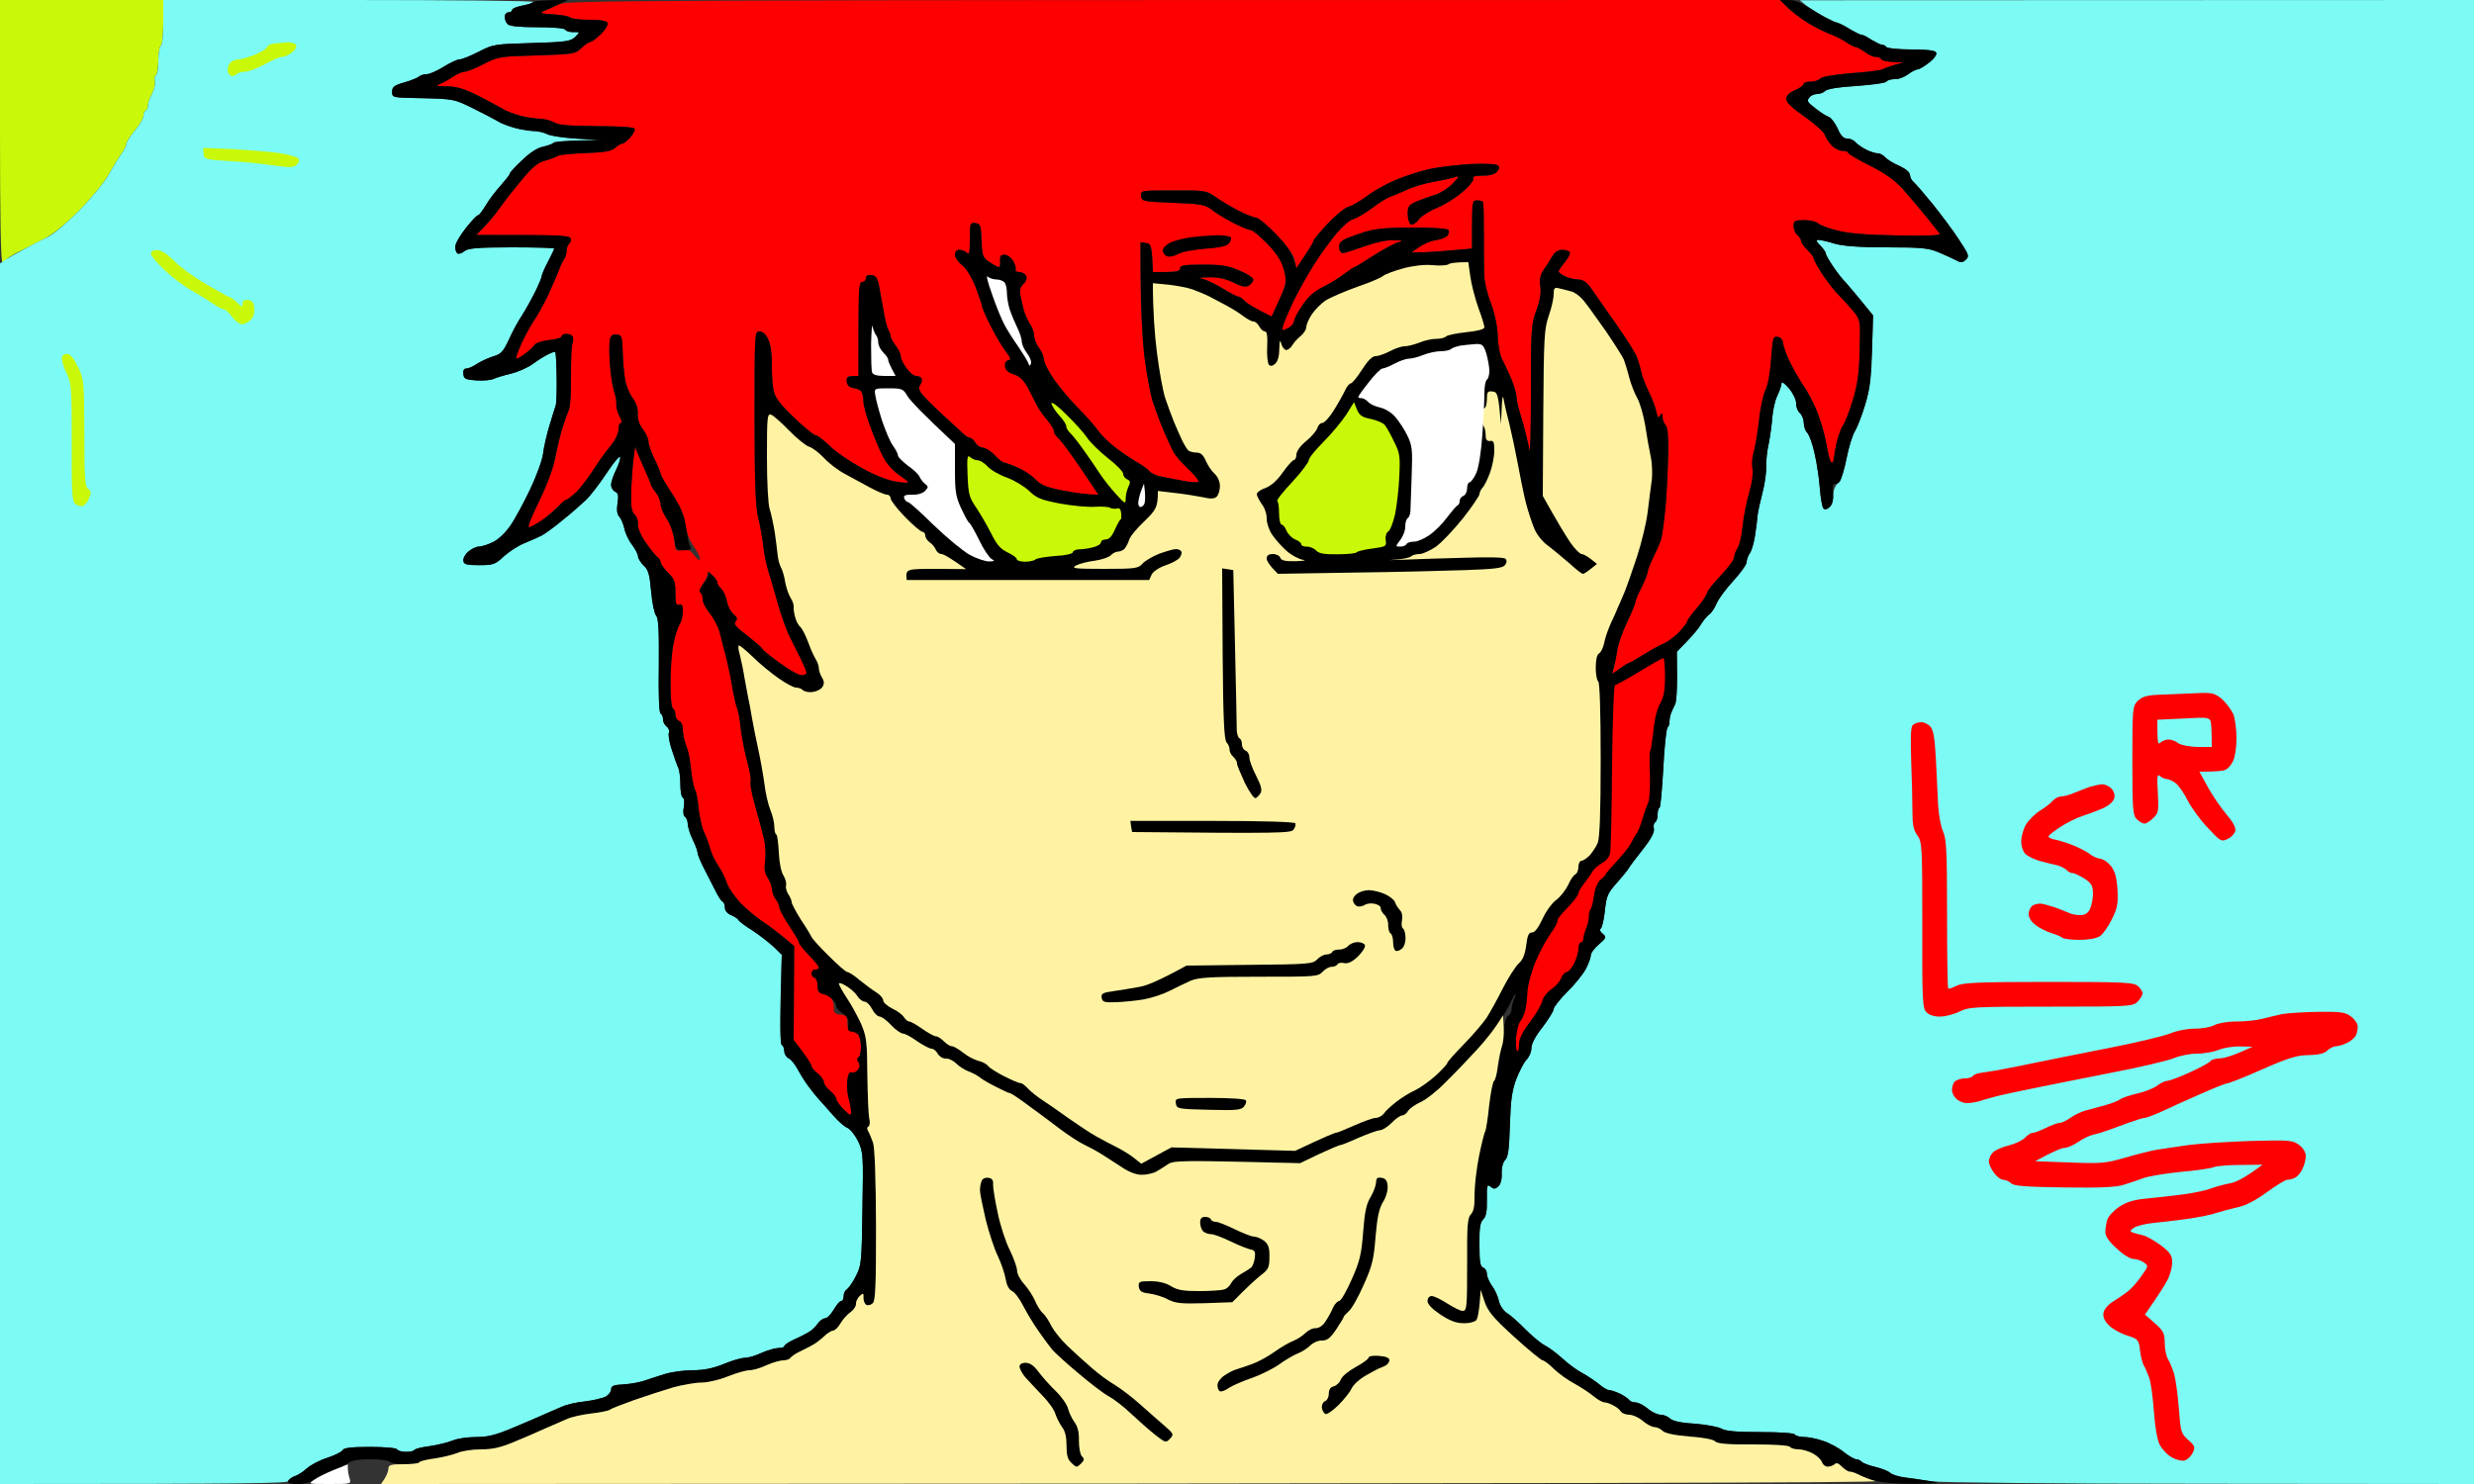<svg version="1.2" xmlns="http://www.w3.org/2000/svg" viewBox="0 0 1000 600" width="1000" height="600">
	<rect x="0" y="0" width="1000" height="600" fill="#333333" stroke="none"/>
	<title>Novo Projeto</title>
	<style>
		.s0 { fill: #c9f908 } 
		.s1 { fill: #ff0000 } 
		.s2 { fill: #7cfbf4 } 
		.s3 { fill: #000000 } 
		.s4 { fill: #fff3a3 } 
		.s5 { fill: #ffffff } 
	</style>
	<g id="Background">
		<path id="Path 0" class="s0" d="m0 0h66v9c0 5-0.4 9.2-1 9.5-0.5 0.3-1 3-1 6 0 3-0.5 5.7-1 6-0.5 0.3-0.7 1.3-0.4 2.3 0.3 0.9-0.2 3.3-1.2 5.2-1 1.9-1.7 4.1-1.6 4.8 0.1 0.6-0.3 1.4-0.8 1.7-0.5 0.3-1 1.3-1 2.3 0 0.9-1.5 3.6-3.5 6-1.9 2.3-3.5 4.8-3.5 5.5 0.1 0.6-0.8 2.3-1.8 3.7-1 1.4-3.4 5.2-5.2 8.5-1.9 3.3-7.3 9.9-12 14.6-5.1 5.2-10.7 9.7-14 11.4-3 1.6-7.6 3.9-10.3 5.2-2.6 1.3-4.9 2.8-5.2 3.3-0.3 0.5-0.9 1-1.5 1-0.7 0-1-18.3-1-53z"/>
		<path id="Path 1" class="s1" d="m719.5 0l3 3c1.6 1.7 5.5 4.6 8.5 6.4 3 1.8 7.1 3.8 9 4.5 1.9 0.7 4.7 2.1 6.3 3.2 1.5 1 3.2 1.9 3.7 1.9 0.5 0 2.2 0.9 3.8 2 1.5 1.2 3.5 2.1 4.5 2 0.9 0 1.9 0.4 2.2 1 0.3 0.6 2.4 1 9 1.2l-3.5 1c-1.9 0.5-4.2 1.3-5 1.8-0.8 0.4-6.6 1.2-12.8 1.6-7.1 0.6-11.8 1.4-12.5 2.2-0.7 0.7-2.4 1.3-3.9 1.2-1.6 0-2.8 0.5-2.8 1 0 0.5-1.6 1.7-3.5 2.5q-3.5 1.5-3.5 3.5c0 1.4 2.4 3.7 7.5 7.2 4.1 2.9 7.8 6.2 8.1 7.3 0.3 1.1 1.6 3 2.8 4.3 1.1 1.2 3.1 2.2 4.4 2.2 1.2 0 2.2 0.3 2.2 0.7-0.1 0.5 3.9 2.8 8.7 5.2 6.2 3.1 10.2 6 13.4 9.5 2.5 2.8 6.7 7.8 9.4 11.1 2.6 3.3 5.1 6.5 5.6 7 0.5 0.7-5.3 0.9-16.9 0.7-12.3-0.2-19.7-0.8-24.2-1.9-3.6-0.9-7.2-2.2-8-2.9-0.8-0.8-3.4-1.4-5.8-1.4-3.7 0-4.2 0.3-4.2 2.2-0.1 1.3 0.6 3 1.5 3.8 0.9 0.8 1.6 2 1.5 2.5 0 0.5 1.1 2.1 2.5 3.5 1.4 1.4 2.6 3 2.6 3.5 0 0.5 1.6 3.5 3.6 6.5 2 3 5 6.9 6.7 8.5 1.7 1.7 4.3 4.6 5.9 6.5 2.7 3.4 2.7 3.7 2.4 15.5-0.2 8.9-0.9 14.1-2.7 20-1.3 4.4-3.1 9.2-4.2 10.8-1 1.5-2.2 5.3-2.8 8.4-0.5 3.2-1 5.9-1 6 0 0.2-0.3 0.3-0.8 0.3-0.4 0-1.2-3.2-1.9-7.2-0.7-4-2.5-10.2-4-13.8-1.5-3.6-3.9-8.1-5.3-10-1.3-1.9-3.7-6-5.2-9-1.5-3-2.9-6.6-3-8-0.2-1.6-1-2.6-2.3-2.8-1.8-0.3-2 0.5-2.6 9-0.4 5.6-1.3 10.5-2.2 12.3-0.9 1.7-2.2 7.3-2.7 12.5-0.6 5.2-1.6 11.1-2.2 13-0.6 1.9-0.8 4.8-0.4 6.5 0.3 1.8-0.2 5.6-1.3 9.5-1.1 3.6-2.3 9.7-2.7 13.5-0.3 3.8-1.3 7.9-2 9-0.8 1.1-1.4 2.8-1.4 3.7 0 1-2.5 4.4-5.5 7.5-3 3.2-5.5 6.4-5.5 7 0 0.7-1.8 3.4-4 6-2.3 2.7-4.1 5.1-4 5.5 0 0.5-1.5 2.4-3.3 4.3-1.7 1.9-4.6 4-6.2 4.7-1.6 0.6-5.4 2.7-8.3 4.5-2.8 1.8-5.4 3.3-5.7 3.3-0.3 0-1.9 1-6.9 4.5l0.7-2.5c0.4-1.4 1-4.5 1.4-7 0.3-2.5 2.1-7.6 4-11.5 1.8-3.8 3.3-7.4 3.3-8 0-0.6 1.1-3.3 2.5-6 1.4-2.8 2.5-5.6 2.5-6.3 0-0.6 0.9-3.1 2.1-5.5 1.1-2.3 2.6-5.5 3.2-7.2 0.6-1.7 1.4-8.2 2-14.5 0.5-6.3 0.9-15.9 1-21.2 0.1-6.7-0.2-10.1-1.1-11-0.7-0.7-1.2-2.2-1.2-3.3 0-1.6-0.2-1.7-1-0.5-0.7 1.2-1 0.9-1.5-1.5-0.3-1.7-1.7-5.3-3-8-1.4-2.8-2.7-6.3-3.1-8-0.3-1.7-1.1-4.3-1.7-6-0.6-1.7-4.5-7.8-8.7-13.8-4.1-5.9-8.6-12.3-10-14.3-1.7-2.4-3.3-3.4-5-3.4-1.4 0-3.7-0.5-5.2-1.2-1.6-0.7-2.8-1.6-2.8-2.1 0-0.4 1.1-2 2.5-3.7 1.4-1.7 2.3-3.5 2-4-0.3-0.5-1.6-1-3-1q-2.5 0-4.1 2.7c-0.9 1.6-2.5 4-3.5 5.5-1.4 2.1-1.7 3.8-1.3 6.5 0.4 2.6-0.1 5.7-1.6 9.8-2.1 5.6-2.2 7.6-2.2 33.5 0 16.2-0.3 25.5-0.7 22.5-0.5-2.8-1.8-8-2.9-11.8-1.2-3.7-2.2-7.7-2.2-9 0-1.2-0.9-4.5-2-7.2-1.2-2.8-2.8-6.3-3.7-8-1-1.7-1.8-5.8-1.9-9.5-0.1-4.1-1.2-9.1-2.8-13.5-1.5-3.8-2.7-9-2.7-11.5-0.1-2.5-0.1-9.9-0.1-16.5 0-6.6-0.1-12.3-0.4-12.8-0.2-0.4-1.3-0.7-2.4-0.7-1.9 0-2 0.7-2 19.5l-8.2 0.7c-4.6 0.5-10.1 0.8-16.3 0.9l3-2.2c1.6-1.3 4.7-2.5 6.9-2.8 2.1-0.3 4.2-1.2 4.7-1.9 0.5-0.6 0.7-1.7 0.4-2.2-0.3-0.6-6.1-1-14.3-1-10.6 0-15 0.4-19.7 1.8-3.3 1.1-7 2.4-8.3 3.1-1.4 0.7-2.1 1.9-1.9 3.3 0.1 1.4 0.8 2.2 1.7 2.1 0.8-0.1 4.6-1.3 8.5-2.7 4.1-1.5 8.9-2.6 11.5-2.5 4.4 0.1 4.5 0.1 1.5 1.1-1.6 0.6-6 3-9.8 5.4-3.7 2.4-6.9 4.4-7.2 4.4-0.3 0-2.2 1.3-4.2 2.8-2.1 1.6-6 4-8.7 5.3-3.4 1.7-5.9 3.9-8.2 7.4-1.9 2.7-3.4 5.7-3.4 6.5 0 0.8-1.1 2.1-2.5 2.7-2.3 1.2-2.5 1.2-1.9-1 0.3-1.2 2.2-5.6 4.1-9.7 2-4.1 5.8-10.9 8.4-15 2.6-4.1 6.7-9.8 9.1-12.6 2.4-2.9 5.4-5.5 6.8-5.8 1.4-0.4 4.8-2.4 7.5-4.4 2.7-2.1 6.1-4.2 7.5-4.7 1.4-0.4 4.3-1.7 6.5-2.7 2.2-1.1 7.1-2.6 11-3.3 3.9-0.7 7.9-1.6 9-2 1.5-0.6 1.2 0.1-1.2 2.6-1.8 1.9-4.9 3.9-7 4.6-2.1 0.6-5.5 1.9-7.6 2.7-3.3 1.4-3.7 2-3.7 5.1 0 1.9 0.6 3.8 1.2 4.2 0.8 0.3 2.2-0.5 3.3-2 1.1-1.4 4.4-3.5 7.3-4.6 2.8-1.2 7.5-4 10.2-6.4 2.8-2.3 4.8-4.8 4.5-5.5-0.4-0.8 0.7-1.2 3.8-1.2 2.6 0.1 4.8-0.5 5.7-1.5q1.5-1.6 0.5-2.6c-0.6-0.6-5-0.8-10.5-0.6-5.2 0.3-12.6 1.1-16.5 1.9-3.9 0.8-10.1 2.8-14 4.4-3.9 1.6-9.3 4.6-12 6.7-2.7 2-6.1 4-7.5 4.3-1.4 0.4-5.1 3.4-8.3 6.8-3.1 3.3-5.7 6.4-5.7 6.8 0 0.5-1.6 3.2-7 11.3l-0.7-3.4c-0.5-2.3-3.1-5.8-7.3-10.2-3.6-3.8-7.3-6.8-8.2-6.9-1 0-4.4-1.4-7.5-3-3.2-1.7-7.4-4.2-9.3-5.6-3.3-2.3-4.2-2.5-16.8-2.4-13.1 0-13.2 0-12.9 2.2 0.2 2.2 0.6 2.3 12.9 2.8 11.2 0.4 13 0.8 15.5 2.7 1.5 1.3 5.4 3.6 8.6 5.3 3.1 1.6 6.4 3 7.2 3 0.8 0 3.9 2.6 6.9 5.7 4.1 4.4 5.7 7 6.7 10.8 1.1 4.8 1 5.3-5.1 18.5l-4.7-2.4c-2.7-1.3-5.5-3.1-6.3-4-0.8-0.9-1.9-1.7-2.5-1.7-0.6 0-3.2-1.4-6-3.1-2.7-1.7-6.4-3.5-8-3.9-2.5-0.6-2.2-0.7 2.3-0.8 3.5-0.1 6.6 0.6 9.7 2.1 3.3 1.7 5 2 6.2 1.3 0.9-0.6 1.8-1.6 1.9-2.3 0.2-0.7-2-2.3-5.3-3.7-4.9-2.1-7.3-2.5-15-2.5-7.6 0-9.3 0.3-9.3 1.5 0 1.2-1.3 1.5-11 1.5l-0.2-5.8c-0.3-5.1-0.5-5.7-4.8-6.2v16.2c0 9 0.7 22.1 1.5 29.3 0.9 7.2 2.4 15.7 3.5 19 1.1 3.3 3 8.5 4.3 11.5 1.3 3 3 6.8 3.9 8.5 0.9 1.7 3.6 4.9 6.2 7.2 2.5 2.4 4.3 4.6 4 5-0.3 0.5-3.3 0.3-6.7-0.4-3.4-0.6-7.6-1.5-9.2-1.8-1.6-0.4-3.4-1.3-4-2.1-0.6-0.7-2.5-2.1-4.2-3.1-1.8-1-5.6-3.5-8.5-5.6-2.9-2.1-6.4-5.5-7.8-7.4-1.4-2-5-6.1-8.1-9.2-3.1-3.1-7.5-8.3-9.8-11.6-2.3-3.3-4.1-6.9-4.1-8 0-1.1-0.8-3.2-2-4.8-1.1-1.5-2-3.7-2-5 0-1.2-0.7-3.3-1.7-4.7-0.9-1.4-2.1-4.1-2.6-6-0.4-1.9-1.1-4.6-1.3-6-0.4-1.6 0.1-3.1 1.3-4.2 1.1-1.1 1.5-2.4 1.1-3.3-0.5-0.8-1.7-1.5-2.8-1.5-1.1 0-1.8-0.5-1.5-1 0.3-0.6-0.2-2.1-1-3.5-0.8-1.4-2.4-2.5-3.5-2.5-1.5 0-1.9 0.6-1.7 2.5 0.1 1.3-0.1 2.5-0.5 2.5-0.5 0-2.2-0.9-3.8-2-2.8-1.9-3-2.5-3.2-8.8-0.3-6.1-0.5-6.7-2.5-7-2.2-0.2-2.3 0.1-2.3 6.5 0 5.5-0.2 6.6-1.2 5.5-0.7-0.7-2.1-1.2-3-1.2-1.1 0-1.8 0.8-1.8 2 0 1.1 1.3 3 2.9 4.2 1.7 1.4 3.9 4.9 5.5 9 1.4 3.8 2.6 7.2 2.6 7.8 0 0.5 1.5 4 3.4 7.7 1.9 3.8 4.6 8.4 6.1 10.3 2.1 2.8 2.3 3.5 1 3.7-0.9 0.2-1.4 1.1-1.2 2.5 0.1 1.4 1.3 2.5 3.6 3.2 2.4 0.8 3.9 2.3 5.7 5.6 1.3 2.5 2.9 5.6 3.6 7 0.7 1.4 2.5 4 4 5.7 1.5 1.8 2.8 3.9 2.8 4.5-0.1 0.7 0.7 2 1.6 2.8 0.9 0.8 3.5 4.1 5.8 7.4 2.3 3.2 5.6 8.1 10.6 15.6h-2.7c-1.6 0-6.6-0.7-11.3-1.6-6.9-1.3-9.1-2.2-11.5-4.6-1.6-1.7-5-3.9-7.5-4.9-2.5-1.1-4.8-1.9-5.2-1.9-0.5 0-2.2-1.3-3.8-3-1.6-1.7-3.8-3-4.7-3-1 0-2.4-0.9-3-2-0.7-1.1-1.7-2-2.3-2-0.6 0-1.8-0.8-2.8-1.8-1-0.9-5-4.6-8.8-8.1-3.8-3.5-7.5-7.3-8.1-8.3-0.9-1.2-1-2.3-0.3-3.3 0.6-0.8 0.8-1.9 0.5-2.5-0.3-0.6-1.3-1-2.2-1-1 0-2.8-1.5-4-3.3-1.3-1.7-2.3-3.9-2.2-4.7 0-0.8-0.9-2.7-2.1-4.3-1.1-1.5-2-3.1-2-3.7 0-0.6-0.4-1.8-1-2.8-0.5-0.9-1.4-4.4-1.9-7.7-0.6-3.3-1.4-7.8-1.8-10-0.6-3.1-1.3-4.1-3.1-4.3-1.4-0.1-2.2 0.3-2.2 1.3 0 0.8-0.7 1.5-1.5 1.5-1.3 0-1.5 2.8-1.5 38h-2.5c-2 0-2.4 0.4-2.2 2.2 0.1 1.6 1 2.4 2.7 2.7 1.4 0.1 2.8 0.8 3.2 1.5 0.4 0.6 0.8 2.3 0.8 3.8 0 1.6 1.2 6.1 2.7 10 1.4 4 3.7 9.4 5 12 1.4 2.9 3.9 5.9 6.3 7.5 2.3 1.6 4.1 3 4.1 3.3-0.1 0.3-2.3 0.2-5.1-0.3-2.9-0.4-8.6-2.6-13.7-5.5-4.8-2.6-10.7-6.6-13-9-2.4-2.3-4.9-4.2-5.5-4.2-0.7 0.1-4.7-3.2-8.9-7.2-6.1-5.9-7.7-8.1-8.3-11.3-0.4-2.2-0.7-6.9-0.6-10.5 0-4-0.5-7.8-1.5-9.8-0.9-2-2.2-3.2-3.5-3.2-2 0-2 0.7-2 34.7 0 26.3 0.4 36.1 1.4 40.3 0.8 3 1.7 8.2 2.1 11.5 0.3 3.3 1.3 8 2.1 10.5 0.8 2.5 2.5 8.3 3.8 13 1.3 4.7 3.4 10.5 4.6 13 1.2 2.5 3.3 6.6 4.6 9.2 1.3 2.7 2.4 5.2 2.4 5.8 0 0.6-0.9 1-2 1-1.1 0-5-2.1-8.6-4.8-3.7-2.6-7-5.2-7.3-5.9-0.3-0.6-3.2-3.1-6.3-5.5-4.5-3.4-5.4-4.6-4.5-5.5 0.9-1 0.7-1.7-0.8-3-1.2-1-2.4-3.4-2.7-5.3-0.4-1.9-1.4-4.2-2.3-5-0.9-0.8-1.6-1.9-1.5-2.5 0-0.6-0.9-1.9-2-3-1.6-1.5-2-1.7-2-0.5 0 0.8-0.8 2.7-2 4.2-1.1 1.6-1.6 3-1 3.3 0.6 0.3 1 1.5 1 2.7 0 1.3 1.3 3.9 2.9 5.8 1.6 1.9 3.5 5.5 4.1 8 0.6 2.5 1.8 7.2 2.7 10.5 0.8 3.3 1.9 8.7 2.4 12 0.6 3.3 1.4 6.9 1.9 8 0.5 1.1 1.1 4.7 1.4 8 0.4 3.3 1.5 9.3 2.6 13.2 1.1 4 1.7 7.9 1.4 8.5-0.3 0.7 0.5 5.1 1.9 9.8 1.3 4.7 2.9 10.5 3.5 13 0.6 2.5 0.8 6.5 0.5 9-0.5 3.3-0.2 5.2 1.1 7 0.9 1.4 1.6 3.4 1.6 4.5 0.1 1.1 0.7 2.9 1.5 4 0.9 1.1 1.5 2.7 1.6 3.5 0 0.8 1.8 4.2 4 7.5 2.2 3.3 4 6.3 3.9 6.7 0 0.5 1.8 2.7 4 5 2.3 2.4 4.1 4.6 4 5 0 0.5-0.7 0.8-1.5 0.8-0.8 0-1.5 0.7-1.5 1.5 0 0.8 0.6 1.7 1.3 1.8 0.6 0.2 1.2 1.7 1.2 3.3 0 2.1 0.5 3 2 3.2 1.1 0.2 2.6 0.9 3.3 1.6 0.7 0.6 1.3 2.3 1.2 3.8 0 2.3 0.5 2.8 2.8 3 2.3 0.3 2.7 0.7 2.7 3.5 0 2.3 0.5 3.3 1.5 3.3 0.8 0 2.1 0.5 2.8 1.2 0.7 0.7 1.2 3 1.2 5 0 2.1-0.4 4-1 4.3q-1 0.5 0 2c0.7 1 0.6 2-0.2 3.1-0.7 0.8-1.9 1.3-2.5 1q-1.3-0.6-1.8 3.1c-0.3 2.1 0 5.4 0.5 7.3 0.6 1.9 1 4.4 1 5.5 0 1.8-0.3 1.7-3-1-1.7-1.6-3-3.6-3-4.3 0-0.6-1.1-2.1-2.5-3.2-1.4-1.1-2.5-2.7-2.5-3.5 0-0.8-1.1-2.4-2.5-3.5-1.4-1.1-2.5-2.4-2.5-3 0-0.6-1.6-3.1-7.2-10.5l0.2-38-4.2-3.6c-2.4-1.9-6.3-4.9-8.8-6.5-2.4-1.6-6.4-4.9-8.8-7.4-2.3-2.5-4.8-6.1-5.4-8-0.6-1.9-2.2-5.1-3.5-7-1.3-1.9-2.8-5.1-3.3-7-0.5-1.9-1.6-4.9-2.4-6.5-0.8-1.6-1.8-5.9-2.2-9.5-0.3-3.6-1-6.9-1.4-7.5-0.4-0.6-1-3.3-1.4-6-0.3-2.8-0.7-6.1-1-7.5-0.2-1.4-0.9-3.7-1.5-5.3-0.6-1.5-1.1-4.1-1.1-5.7 0-1.8-0.6-3.2-1.5-3.5-0.8-0.3-1.5-1.4-1.5-2.5 0-1.1-0.4-2.2-1-2.5-0.6-0.3-1-4.8-1-10.3 0-5.3 0.5-12.4 1.2-15.7 0.6-3.3 1.7-6.9 2.5-8 0.7-1.1 1.3-3.5 1.3-5.3 0-2.4-0.4-3.1-1.5-2.7-1.2 0.4-1.5-0.5-1.5-4.8 0-4.5-0.4-5.6-3-8.2-1.7-1.7-3-3.6-3-4.3 0-0.6-0.6-1.5-1.2-2-0.7-0.4-2.8-3-4.7-5.7-2.1-3-3.4-6-3.2-7.5 0.1-1.4-0.5-3.2-1.4-4-1.2-1.1-1.5-3.2-1.4-8.5 0.1-3.8 0.5-9.9 0.9-13.5 0.4-3.6 0.8-5.9 0.8-5.3 0.1 0.7 1.6 4.2 3.2 7.8 1.6 3.6 3 6.8 3 7.2 0 0.5 0.9 1.9 2 3.3 1.1 1.4 2 3.5 2 4.7 0 1.3 1.1 4 2.5 6 1.4 2.2 2.7 5.9 3 8.5 0.5 4.6 0.6 4.8 3.3 4.2 2.2-0.5 3.1-0.1 4.9 2.2 1.4 1.8 2.2 2.3 2.2 1.4 0.1-0.8-1.2-3.3-2.7-5.4-1.6-2.4-3-6-3.3-9-0.5-3.7-2-7-5.3-12.1-2.5-3.8-4.6-7.4-4.6-8 0-0.6-1.1-3.3-2.5-6-1.3-2.8-2.4-5.9-2.4-7 0-1.1-1-3.3-2.3-5-1.4-1.9-2.2-4.2-2-6.3 0.1-2.1-0.6-4.3-2.2-6.5-1.3-1.7-2.7-5.2-3-7.7-0.4-2.5-0.8-7.4-0.9-11-0.2-5.9-0.4-6.5-2.4-6.8-1.7-0.1-2.4 0.4-2.8 2-0.2 1.3-0.3 4.8-0.1 7.8 0.1 3 0.6 7.3 1 9.5 0.4 2.2 1 4.7 1.3 5.5 0.3 0.8 0.5 2.5 0.4 3.7 0 1.3 0.6 3.4 1.4 4.8 0.8 1.4 1.1 2.5 0.5 2.5-0.6 0-1 1.2-1 2.7-0.1 1.7-1.4 4.5-3.4 6.8-1.8 2.2-4.9 6.5-6.8 9.5-1.9 3-5 7-6.7 8.8-1.8 1.7-3.6 3.2-3.9 3.2-0.4 0-2.7 1.9-5.2 4.2-2.5 2.4-5.8 5-7.3 5.8-1.5 0.8-2.9 1.3-3.1 1-0.3-0.3 1.8-5.2 4.6-11 3-6.3 5.6-13.3 6.4-17.5 0.7-3.8 2-9.3 2.9-12 0.9-2.8 2-5.9 2.5-7 0.5-1.1 0.9-7.2 0.8-13.5-0.1-6.3 0.1-12.1 0.5-12.8 0.4-0.6 0.5-1.9 0.2-2.7-0.3-0.8-1.4-1.5-2.5-1.5-1.1 0-2 0.4-2 1 0 0.6-2.2 1.2-5 1.5-2.7 0.3-5.3 1.1-5.7 1.8-0.5 0.7-2.1 2.3-3.8 3.5-1.6 1.3-3.3 2.3-3.7 2.2-0.5 0 0.4-2.6 1.8-5.8 1.4-3.1 3.8-7.5 5.3-9.7 1.5-2.2 4.1-6.9 5.8-10.5 1.6-3.6 3.6-8.1 4.3-10 0.7-1.9 1.7-4 2.2-4.5 0.4-0.6 0.8-1.9 0.8-3 0-1.1 0.5-2.5 1.1-3 0.6-0.6 0.8-1.6 0.5-2.3-0.4-0.9-5.3-1.2-38.1-1.2l3.2-3.2c1.8-1.8 4.7-5.4 6.5-8 1.8-2.6 5.8-7.6 8.8-11.2 4.2-5.1 6.4-6.9 9.5-7.7 2.2-0.6 4.4-1.5 5-1.9 0.6-0.4 5.6-0.9 11.1-1.1 7.9-0.3 10.6-0.8 12-2.1 1.1-1 2.3-1.7 2.9-1.7 0.6 0 2-1.2 3.3-2.6 1.2-1.4 2-3 1.7-3.5-0.3-0.6-6.5-1-15.2-1-10.9-0.1-15.5-0.4-17.3-1.5-1.4-0.8-4.1-1.5-6-1.5-1.9-0.1-5.5-0.6-8-1.3-2.5-0.7-5.7-1.9-7-2.8-1.4-0.8-5.8-3.2-9.7-5.2-5.6-2.8-8.6-3.7-12.5-3.8-4.6 0-5-0.2-2.8-1 1.4-0.6 3.7-1.9 5.3-3 1.5-1 3.5-1.9 4.5-1.9 0.9 0 4.4-1.4 7.7-3.1 5.8-3 6.6-3.1 21.5-3.5 14.9-0.5 15.6-0.6 18-3 1.4-1.3 2.9-2.4 3.5-2.4 0.6 0 2.5-1.4 4.4-3.2 1.8-1.8 3-3.9 2.7-4.6-0.4-0.8-2.9-1.2-7.3-1.2-3.8 0-7.2-0.4-7.8-0.9-0.6-0.6-3.7-1.1-7-1.3-4.4-0.2-5.5-0.6-4-1.2 1.1-0.4 3.8-1.7 6-2.7 3.9-1.8 11.1-1.9 494-1.9z"/>
		<path id="Path 2" class="s2" d="m66 0h75c41.3 0 74.8 0.3 74.6 0.8-0.2 0.4-2.2 1-4.5 1.4-2.2 0.5-4.1 1.3-4.1 1.8 0 0.5-0.7 1-1.5 1-0.8 0-1.5 0.8-1.5 1.8 0 0.9 0.5 2.3 1.2 3 0.9 0.8 4.7 1.2 12.1 1.2 6.1 0 10.9 0.4 11.2 1 0.3 0.6 1.7 1 3.3 1 2.7-0.1 2.7-0.1 0.7 1.9-1.8 1.8-3.7 2.1-17.5 2.5-14.9 0.4-15.7 0.5-21.5 3.5-3.3 1.7-6.8 3.1-7.7 3.1-1 0-3.9 1.4-6.5 3-2.7 1.7-5.7 3-6.8 3-1.2 0-2.5 0.4-3 0.9-0.6 0.5-3.2 1.6-6 2.4-4.2 1.2-5 1.8-5 3.8 0 2.4 0 2.4 12.5 2.6 12.2 0.3 12.7 0.4 20 4 4.1 2 8.6 4.4 10 5.2 1.3 0.9 4.5 2.1 7 2.8 2.5 0.7 6 1.2 7.8 1.3 1.7 0 4.2 0.6 5.5 1.3 1.2 0.6 6.5 1.5 21.2 2.3l-9.2 0.2c-5.1 0.1-9.5 0.5-9.7 1-0.2 0.4-2 1-4 1.5-2.3 0.4-5.4 2.4-8.6 5.5-2.8 2.6-5 5-5 5.5 0 0.4-1.7 2.5-3.7 4.8-2.1 2.3-4.8 5.9-6 8-1.3 2.1-2.6 3.9-3 3.9-0.5-0.1-2.7 2.3-5 5.2-2.3 2.9-4.3 6.3-4.3 7.6 0 1.2 0.4 2.4 1 2.7 0.6 0.3 1.8-0.2 2.8-1 1.3-1.1 5.2-1.5 19-1.5 9.4 0 17.2 0.2 17.2 0.5 0 0.3-1.1 2.6-2.5 5.3-1.4 2.6-2.5 5.2-2.5 5.7 0 0.5-1.2 3.5-2.7 6.5-1.5 3-3.9 7.3-5.3 9.5-1.5 2.2-3.9 6.6-5.3 9.8-2.3 4.9-3.2 5.9-6.4 6.8-2.1 0.7-5 2-6.5 3-1.6 1.1-3.5 1.9-4.3 1.9-1 0-1.4 0.8-1.2 2.3 0.2 1.9 0.9 2.2 5.2 2.5 2.8 0.2 5.9-0.1 7-0.6 1.1-0.5 4.3-1.5 7-2.1 2.8-0.7 6.7-2.4 8.8-3.9 2-1.5 4.9-3.3 6.2-3.9 1.4-0.7 2.7-1.2 2.9-1 0.3 0.1 0.5 4.7 0.6 10.2 0.1 5.5-0.1 10.7-0.4 11.5-0.3 0.8-1.4 4.4-2.5 8-1.1 3.6-2.3 8.8-2.6 11.5-0.4 2.8-2.8 9.3-5.3 14.5-2.5 5.2-6 11.8-7.9 14.5-2.1 3-4.9 5.7-7.1 6.7-2 1-4.6 1.8-5.7 1.8-1.1 0-3 1-4.2 2-1.3 1.1-2.2 2.8-2 3.8 0.2 1.4 1.3 1.7 6.4 1.7 5.7 0 6.5-0.3 10-3.6 2.1-1.9 5.8-4.3 8.3-5.3 2.5-1 5.6-2.4 7-3.1 1.4-0.8 5.2-3.5 8.4-6.2 3.3-2.6 7.6-6.4 9.6-8.3 1.9-1.9 5.7-6.9 8.4-11 2.7-4.1 5.1-6.9 5.3-6.2 0.1 0.6-0.6 3-1.7 5.2-1.1 2.2-2 4.9-2 6 0 1.1 0.7 2.3 1.6 2.8 1.3 0.5 1.5 1.6 1 4.7-0.4 2.7-0.2 4.5 0.8 5.5 0.7 0.8 1.6 3 2 4.8 0.3 1.7 1.7 4.7 3.1 6.5 1.3 1.7 2.4 3.9 2.4 4.7 0 0.8 1.1 2.5 2.3 3.7 1.9 1.7 2.4 3.7 3 10.5 0.4 4.6 1.3 8.9 2 9.7 1 1.1 1.2 6.2 1.1 20.3-0.2 11.8 0.1 19 0.7 19.3 0.6 0.3 1 1.3 1 2.3-0.1 0.9 0.6 2.3 1.5 3 0.8 0.6 1.2 1.8 0.9 2.5-0.4 0.6 0.1 3.7 1.1 6.7 1 3 2.1 6.3 2.6 7.3 0.5 0.9 0.9 4 0.9 6.7 0 2.8 0.4 5.2 1 5.5 0.6 0.3 0.7 1.9 0.4 3.8-0.4 1.9-0.2 3.5 0.5 4 0.6 0.4 1.1 1.7 1.1 3 0.1 1.2 0.9 4 2 6.2 1.1 2.2 2 4.7 2 5.5 0.1 0.8 1.2 3.5 2.5 6 1.3 2.5 3.3 6.4 4.5 8.8 1.1 2.3 2.4 4.4 3 4.7 0.6 0.3 1 1.4 1 2.5 0 1.2 1 2.4 2.5 3 1.4 0.6 2.7 1.4 3 2 0.3 0.6 2.9 2.5 5.8 4.3 2.8 1.9 6.7 4.8 11.7 9.7l-0.5 18c-0.3 11.5-0.1 18.2 0.5 18.5 0.6 0.3 1 1.4 1 2.5 0 1.1 0.8 2.4 1.8 2.9 0.9 0.4 2.5 2.4 3.5 4.2 1 1.9 2.9 5 4.3 6.9 1.4 1.9 3.4 4.4 4.4 5.5 1.1 1.1 3.6 4 5.7 6.4 2.1 2.4 4.7 4.7 5.8 5.1 1.1 0.4 3 2.8 4.3 5.3 2.1 4.5 2.2 5.5 1.8 27.4-0.3 21.6-0.4 23-2.7 27.3-1.2 2.5-2.9 4.8-3.6 5.3-0.7 0.4-1.3 1.6-1.3 2.7 0 1.1-0.4 2-1 2-0.6 0-1.9 1.6-3 3.5-1.1 1.9-2.7 3.5-3.5 3.5-0.8 0-2.2 1-3.1 2.3-0.8 1.2-2.5 2.8-3.7 3.4-1.2 0.7-3.9 2.1-6 3-2.1 1-3.7 2.1-3.7 2.6 0 0.4-1 0.7-2.2 0.7-1.3 0-4.3 0.8-6.8 1.9-2.5 1.2-5.6 2.1-7 2.1-1.4 0-5.2 1.1-8.5 2.5-4.2 1.7-7.9 2.5-12.5 2.5-3.6 0-8.7 0.7-11.5 1.6-2.7 0.9-6.4 2-8 2.6-1.6 0.6-5.4 1.3-8.2 1.5-4.3 0.2-5.3 0.6-5.3 2.1 0 0.9-1 2.2-2.2 2.9-1.3 0.6-5 1.5-8.3 1.9-3.3 0.3-7.6 1.3-9.5 2.2-1.9 0.8-4.8 2.1-6.5 2.8-1.6 0.8-7.3 3.2-12.5 5.4-7.6 3.2-10.7 4-15.5 4-3.3 0-7.6 0.6-9.5 1.4-1.9 0.8-6.1 1.8-9.4 2.3-3.2 0.4-6 1.1-6.2 1.6-0.2 0.4-1.7 0.7-3.4 0.7-1.6 0-3.2-0.5-3.5-1-0.3-0.6-5-1-11-1-7.5 0-10.6 0.4-11 1.3-0.2 0.6-3.1 2.1-6.2 3.1-3.2 1-6.9 3-8.3 4.3-1.4 1.3-3.5 2.7-4.8 3.1-1.2 0.4-2.5 1.3-2.7 2-0.4 0.9-13 1.2-116.5 1.2v-493.5l2.2-1.5c1.3-0.8 4.8-2.8 7.8-4.4 3-1.6 7.3-3.8 9.5-4.9 2.2-1.1 7.8-5.8 12.5-10.6 4.7-4.7 10.1-11.3 12-14.6 1.8-3.3 4.2-7.1 5.2-8.5 1-1.4 1.9-3.1 1.8-3.7 0-0.7 1.6-3.2 3.5-5.5 2-2.4 3.5-5.1 3.5-6 0-1 0.5-2 1-2.3 0.6-0.3 0.9-1.1 0.8-1.7-0.1-0.7 0.6-2.9 1.6-4.8 1-1.9 1.5-4.3 1.2-5.2-0.3-1-0.1-2 0.4-2.3 0.6-0.3 1-3 1-6 0-3 0.5-5.7 1-6 0.6-0.3 1-4.5 1-9.5zm661.5 0.1l272.5-0.1v600l-106.8-0.1c-63.1 0-109.2-0.5-112.7-1-3.3-0.6-8-1.2-10.5-1.6-2.5-0.3-5.2-1.1-6-1.8-0.8-0.8-3.5-1.8-6-2.4-2.5-0.6-5-1.5-5.5-2.1-0.5-0.6-1.6-1-2.2-1-0.7 0-3-1.3-5-2.9-2.1-1.7-5.8-3.7-8.3-4.5-2.5-0.9-6-1.6-7.7-1.6-1.8 0-3.5-0.5-3.8-1-0.3-0.6-6-1-14-1-9.8 0-14.1-0.4-15.7-1.4-1.3-0.7-6.1-1.6-10.8-2-5.6-0.3-9-1.1-10-2.1-0.8-0.8-2.5-1.5-3.7-1.5-1.3 0-3.7-1.1-5.3-2.5-1.6-1.4-3.9-2.5-5-2.5-1.1 0-2.2-0.5-2.5-1-0.3-0.5-2-1.7-3.7-2.5-1.8-0.9-3.9-1.5-4.5-1.5-0.7 0-2.5-1.1-4-2.4-1.6-1.3-4.6-3.3-6.8-4.5-2.2-1.2-5.8-3.8-8-5.9-2.2-2-5.4-4.4-7-5.2-1.6-0.8-5.2-3.8-8-6.6-2.7-2.8-6.1-5.8-7.5-6.6-1.4-1-2.8-3-3.2-5-0.4-1.8-1.6-4.5-2.8-6-1.1-1.6-2-3.7-2-4.8 0-1.1-0.7-2.2-1.5-2.5-1.2-0.4-1.5-2.4-1.5-9.3-0.1-6.7 0.3-9 1.5-10.2 1.2-1.1 1.6-3.3 1.5-8-0.1-5.7 0.1-6.4 1.5-5.2 1.2 1 1.8 1 3 0 1-0.8 1.6-2.8 1.5-5.3-0.1-2.4 0.5-4.6 1.4-5.5 1.2-1.1 1.6-4.5 1.9-14 0.3-9.9 0.8-13.8 2.5-18.5 1.3-3.3 3.1-6.9 4.2-8 1.1-1.1 2-3.2 2-4.7 0-1.8 1.7-5 4.5-8.5 2.4-3.2 4.5-6.5 4.5-7.3 0-0.8 2.5-4 5.5-7 3.1-3 6.4-7.2 7.5-9.3 1.1-2 2-4.5 2-5.4 0-1 1.5-3 3.3-4.5 3-2.6 3.1-2.9 1.5-4.3-1-0.8-1.4-1.7-0.8-2 0.5-0.3 1.3-3.5 1.7-7.2 0.6-6.1 1.2-7.3 4.8-11.3 2.2-2.5 4.5-5.3 5-6.2 0.5-0.9 3.1-4.3 5.8-7.7 3.2-4.1 4.5-6.7 4.2-8.1-0.3-1.1 0-2.2 0.5-2.5 0.5-0.3 1-1.6 1-3 0-1.4 0.3-2.7 0.8-2.9 0.4-0.2 1-7.3 1.5-15.7 0.4-8.5 1.2-16 1.7-16.6 0.6-0.7 0.9-1.9 0.8-2.5 0-0.7 0.2-2.2 0.6-3.3 0.4-1.1 1.2-2.8 1.7-3.7 0.5-1 0.9-6.2 0.7-21.3l3.9-4c2.2-2.2 4.8-5.3 5.8-7 1-1.7 2.6-3.5 3.4-4.1 0.9-0.6 2.2-2.6 3-4.5 0.8-1.9 3.9-6 6.8-9.1 2.9-3.2 5.3-6.6 5.3-7.5 0-1 0.6-2.7 1.4-3.8 0.7-1.1 1.6-4.2 2-7 0.4-2.7 0.9-6.3 1-8 0.2-1.7 1.1-5.8 2-9.2 0.9-3.5 1.6-8.2 1.5-10.5-0.1-2.4 0.4-6.8 1.1-9.8 0.6-3 1.2-7.7 1.4-10.5 0.2-2.7 1.1-6.6 2-8.5 0.9-1.9 1.7-4.2 1.7-5 0-0.9 1.2-0.1 3 2 1.6 1.9 2.9 4.6 2.9 6-0.1 1.4 0.6 3.2 1.5 4 0.9 0.8 1.6 2.6 1.6 4 0 1.4 0.6 3.2 1.4 4 0.8 0.8 2.2 4.7 3 8.5 0.9 3.8 1.8 10.2 2.1 14 0.3 3.8 0.9 7.4 1.4 8 0.6 0.7 1.5 0.5 2.5-0.5 0.9-0.8 1.6-3 1.5-4.7 0-2 0.8-4 1.9-5 1.2-1.2 2.5-4.8 3.5-10 0.9-4.6 2.4-9.5 3.4-11 0.9-1.5 2.8-6.3 4.1-10.7 2-6.5 2.5-10.8 3.2-36.1l-4.1-5c-2.2-2.7-5.2-6.3-6.7-8-1.6-1.6-4-4.7-5.5-7-1.5-2.2-2.8-4.4-2.8-5 0-0.5-1-2-2.3-3.3-1.6-1.7-1.8-2.2-0.7-2.2 0.8 0 3.8 0.6 6.5 1.5 3.6 1 9.7 1.5 21.3 1.5 14.1 0 16.8 0.3 21 2.1 2.6 1.1 5.7 2.5 7 3.2 1.8 1 2.5 0.9 3.8-0.3 1.5-1.4 1.2-2.1-2.7-8-2.3-3.6-7.2-10.1-10.7-14.5-3.6-4.4-7.1-8.4-7.8-9-0.7-0.5-1.3-1.8-1.4-2.7 0-1.1-1.6-2.5-4.2-3.7-2.4-1-5-2.6-5.8-3.5-0.8-0.9-2.2-1.7-3-1.6-0.8 0-2.9-0.6-4.5-1.4-1.6-0.8-3.7-2.2-4.5-3.1-0.8-0.9-2.4-1.6-3.5-1.5-1.4 0-2.5-1.2-3.7-4-1-2.2-2.6-4.3-3.5-4.7-1-0.3-3.5-1.9-5.5-3.5-3.2-2.4-3.6-3-2.5-4.3 0.6-0.9 2.1-1.5 3.2-1.5 1.1 0 2.5-0.5 3.2-1.2 0.7-0.8 5.3-1.6 12.7-2 6.4-0.5 11.8-1.2 12.1-1.8 0.3-0.5 1.7-1 3.3-1 1.5 0.1 3.9-0.8 5.5-2 1.5-1.1 3.3-2 4-2 0.6 0 2.7-1.3 4.6-2.8 2-1.6 3.1-3.2 2.7-3.9-0.4-0.9-3.4-1.3-9.6-1.3-5 0-10-0.5-11.2-1.2-1.3-0.6-3-1.5-3.8-2-0.8-0.4-2.6-1.3-4-1.9-1.4-0.6-3.4-1.6-4.5-2.2-1.1-0.6-3.1-1.6-4.5-2.3-1.4-0.6-4.7-2.2-7.3-3.5-2.6-1.3-6-3.4-7.5-4.6z"/>
		<path id="Path 3" class="s3" d="m229.5 0l-4 1.9c-2.2 1-4.9 2.3-6 2.7-1.5 0.6-0.4 1 4 1.2 3.3 0.2 6.4 0.7 7 1.3 0.6 0.5 4 0.9 7.8 0.9 4.4 0 6.9 0.4 7.3 1.3 0.3 0.6-0.9 2.7-2.7 4.5-1.9 1.8-3.8 3.2-4.4 3.2-0.6 0-2.1 1.1-3.5 2.4-2.4 2.4-3.1 2.5-18 3-14.9 0.4-15.7 0.5-21.5 3.5-3.3 1.7-6.8 3.1-7.7 3.1-1 0-3 0.9-4.5 1.9-1.6 1.1-3.9 2.4-5.3 3-2.2 0.8-1.8 1 2.8 1 3.9 0.1 6.9 1 12.5 3.8 3.9 2 8.3 4.4 9.7 5.2 1.3 0.9 4.5 2.1 7 2.8 2.5 0.7 6.1 1.2 8 1.3 1.9 0 4.6 0.7 6 1.5 1.8 1.1 6.4 1.4 17.3 1.5 8.7 0 14.9 0.4 15.2 1 0.3 0.5-0.5 2.1-1.7 3.5-1.3 1.4-2.7 2.6-3.3 2.6-0.6 0-1.8 0.7-2.9 1.7-1.4 1.3-4.1 1.8-12 2.1-5.5 0.2-10.5 0.7-11.1 1.1-0.6 0.4-2.8 1.3-5 1.9-3.1 0.8-5.3 2.6-9.5 7.7-3 3.6-7 8.6-8.8 11.2-1.8 2.6-4.7 6.2-9.7 11.2h18.8c14 0 18.9 0.3 19.3 1.3 0.3 0.6 0.1 1.7-0.5 2.2-0.6 0.5-1.1 1.9-1.1 3 0 1.1-0.4 2.5-0.8 3-0.5 0.5-1.5 2.6-2.2 4.5-0.7 1.9-2.7 6.4-4.3 10-1.7 3.6-4.3 8.3-5.8 10.5-1.5 2.2-3.9 6.6-5.3 9.8-1.4 3.1-2.3 5.7-1.9 5.7 0.5 0.1 2.1-0.9 3.8-2.2 1.7-1.2 3.3-2.8 3.7-3.5 0.5-0.7 3-1.5 5.8-1.8 2.7-0.3 5-0.9 5-1.5 0-0.6 0.9-1 2-1 1.1 0 2.2 0.4 2.5 1 0.3 0.6 0.2 1.8-0.1 2.8-0.4 0.9-0.6 6.9-0.6 13.2 0.1 6.3-0.3 12.4-0.8 13.5-0.5 1.1-1.6 4.3-2.5 7-0.9 2.8-2.3 8.4-3.1 12.5-0.9 4.8-3.4 11.4-6.7 18.1-3.3 6.7-4.7 10.4-3.7 10.1 0.8-0.3 3.3-1.7 5.5-3.2 2.2-1.5 5-3.9 6.3-5.3 1.2-1.5 2.6-2.7 3.1-2.7 0.5 0 2.4-1.5 4.2-3.2 1.7-1.8 4.8-5.8 6.7-8.8 1.9-3 5-7.3 6.8-9.5 2-2.3 3.3-5.1 3.4-6.7 0-1.6 0.4-2.8 1-2.8 0.6 0 0.3-1.1-0.5-2.5-0.8-1.4-1.4-3.5-1.4-4.7 0.1-1.3-0.1-3-0.4-3.8-0.3-0.8-0.9-3.3-1.3-5.5-0.4-2.2-0.9-6.5-1-9.5-0.2-3-0.1-6.5 0.1-7.7 0.4-1.7 1.1-2.2 2.8-2 2 0.2 2.2 0.8 2.4 6.7 0.1 3.6 0.5 8.5 0.9 11 0.3 2.5 1.7 6 3 7.8 1.6 2.1 2.3 4.3 2.2 6.5-0.2 2 0.6 4.3 2 6.2 1.3 1.7 2.3 3.9 2.3 5 0 1.1 1.1 4.3 2.4 7 1.4 2.8 2.5 5.4 2.5 6 0 0.6 2.1 4.2 4.6 8 3.2 4.9 4.9 8.7 5.5 12.5 0.5 3 1.1 6.2 1.2 7 0.2 0.8 0.6 1.9 0.9 2.5 0.4 0.6-0.8 1-2.7 1-3.2 0-3.4-0.2-3.9-4.5-0.4-2.5-1.7-6.2-3.1-8.2-1.4-2.1-2.5-4.8-2.5-6 0-1.3-0.9-3.4-2-4.8-1.1-1.4-2-2.8-2-3.3 0-0.4-1.4-3.6-3-7.2-1.6-3.6-3.1-7.1-3.2-7.8 0-0.6-0.4 1.7-0.8 5.3-0.4 3.6-0.8 9.7-0.9 13.5-0.1 5.3 0.2 7.4 1.4 8.5 0.9 0.8 1.5 2.6 1.4 4-0.2 1.5 1.1 4.5 3.2 7.5 1.9 2.8 4 5.3 4.7 5.8 0.6 0.4 1.2 1.3 1.2 2 0 0.6 1.3 2.5 3 4.2 2.6 2.6 3 3.7 3 8.3 0 4.2 0.3 5.1 1.5 4.7 1.1-0.4 1.5 0.3 1.5 2.7 0 1.8-0.6 4.2-1.3 5.3-0.8 1.1-1.9 4.7-2.5 8-0.7 3.3-1.2 10.4-1.2 15.8 0 5.4 0.4 9.9 1 10.2 0.6 0.3 1 1.4 1 2.5 0 1.1 0.7 2.2 1.5 2.5 0.9 0.3 1.5 1.7 1.5 3.5 0 1.6 0.5 4.2 1.1 5.7 0.6 1.6 1.3 3.9 1.5 5.3 0.3 1.4 0.7 4.7 1 7.5 0.4 2.7 1 5.4 1.4 6 0.4 0.6 1.1 3.9 1.4 7.5 0.4 3.6 1.4 7.9 2.2 9.5 0.8 1.6 1.9 4.6 2.4 6.5 0.5 1.9 2 5.1 3.3 7 1.3 1.9 2.9 5.1 3.5 7 0.6 1.9 3.1 5.5 5.4 8 2.4 2.5 6.4 5.8 8.8 7.4 2.5 1.6 6.4 4.6 13 10.1l-0.2 38 3.6 4.7c2 2.7 3.6 5.2 3.6 5.8 0 0.6 1.1 1.9 2.5 3 1.4 1.1 2.5 2.7 2.5 3.5 0 0.8 1.1 2.4 2.5 3.5 1.4 1.1 2.5 2.6 2.5 3.2 0 0.7 1.3 2.7 3 4.3 2.7 2.7 3 2.8 3 1 0-1.1-0.4-3.6-1-5.5-0.5-1.9-0.8-5.2-0.5-7.3q0.5-3.7 1.8-3.1c0.6 0.3 1.8-0.2 2.4-1 0.9-1.1 1-2.1 0.3-3.1q-1-1.5 0-2c0.6-0.3 1-2.2 1-4.3 0-2-0.5-4.3-1.2-5-0.7-0.7-2-1.2-2.8-1.2-1.1 0-1.4-0.8-1.1-2.8 0.2-2-0.3-3.1-2.3-4.5-1.4-0.9-2.6-2.3-2.6-3 0.1-0.6-0.7-1.9-1.7-2.8-1-1-2.7-1.9-3.8-2.1-1.5-0.2-2-1.1-2-3.2 0-1.6-0.6-3.1-1.3-3.3-0.6-0.1-1.2-1-1.2-1.8 0-0.8 0.7-1.5 1.5-1.5 0.8 0 1.5-0.3 1.5-0.8 0.1-0.4-1.7-2.6-4-5-2.2-2.3-4-4.5-4-5 0.1-0.4-1.7-3.4-3.9-6.7-2.2-3.3-4-6.7-4-7.5-0.1-0.8-0.7-2.4-1.6-3.5-0.8-1.1-1.4-2.9-1.5-4 0-1.1-0.7-3.1-1.6-4.5-1.3-1.8-1.6-3.7-1.1-7 0.3-2.5 0.1-6.5-0.5-9-0.6-2.5-2.2-8.3-3.5-13-1.4-4.7-2.2-9.1-1.9-9.8 0.3-0.6-0.3-4.5-1.4-8.5-1.1-3.9-2.2-9.9-2.6-13.2-0.3-3.3-0.9-6.9-1.4-8-0.5-1.1-1.3-4.7-1.9-8-0.5-3.3-1.6-8.7-2.4-12-0.9-3.3-2.1-8-2.7-10.5-0.6-2.5-2.5-6.1-4.1-8-1.6-1.9-2.9-4.5-2.9-5.8 0-1.2-0.4-2.4-1-2.7-0.6-0.3 0.1-1.9 1.5-3.8 1.4-1.7 2.2-3.6 1.7-4.2-0.4-0.5 0.3-0.1 1.6 1 1.2 1.1 2.2 2.4 2.2 3-0.1 0.6 0.6 1.7 1.5 2.5 0.9 0.8 1.9 3.1 2.3 5 0.3 1.9 1.5 4.3 2.7 5.3 1.5 1.3 1.7 2 0.8 3-0.9 0.9 0 2.1 4.5 5.5 3.1 2.4 6 4.9 6.3 5.5 0.3 0.7 3.6 3.3 7.3 5.9 3.6 2.7 7.5 4.8 8.6 4.8 1.1 0 2-0.4 2-1 0-0.6-1.1-3.1-2.4-5.8-1.3-2.6-3.4-6.7-4.6-9.2-1.2-2.5-3.3-8.3-4.6-13-1.3-4.7-3-10.5-3.8-13-0.8-2.5-1.8-7.2-2.1-10.5-0.4-3.3-1.3-8.5-2.1-11.5-1-4.2-1.4-14-1.4-40.3 0-34 0-34.7 2-34.7 1.3 0 2.6 1.2 3.5 3.2 1 2 1.5 5.8 1.5 9.8-0.1 3.6 0.2 8.3 0.6 10.5 0.6 3.2 2.2 5.4 8.3 11.3 4.2 4 8.2 7.3 8.8 7.2 0.7 0 3.2 1.9 5.6 4.2 2.3 2.4 8.2 6.4 13 9 5.1 2.9 10.8 5.1 13.7 5.5 2.8 0.5 5 0.6 5.1 0.3 0-0.3-1.8-1.7-4.1-3.3-2.4-1.6-4.9-4.6-6.3-7.5-1.3-2.6-3.6-8-5-12-1.5-3.9-2.7-8.4-2.7-10 0-1.5-0.4-3.2-0.8-3.8-0.4-0.7-1.8-1.4-3.2-1.5-1.7-0.3-2.6-1.1-2.8-2.7-0.1-1.8 0.3-2.2 4.8-2.2v-19c0-16.2 0.2-19 1.5-19 0.8 0 1.5-0.7 1.5-1.5 0-1 0.8-1.4 2.2-1.3 1.8 0.2 2.5 1.2 3.1 4.3 0.4 2.2 1.2 6.7 1.8 10 0.5 3.3 1.4 6.8 1.9 7.7 0.6 1 1 2.2 1 2.8 0 0.6 0.9 2.2 2 3.7 1.2 1.6 2.1 3.5 2.1 4.3-0.1 0.8 0.9 3 2.2 4.7 1.2 1.8 3 3.3 3.9 3.3 1 0 2 0.4 2.3 1 0.3 0.6 0.1 1.7-0.5 2.5-0.7 1-0.6 2.1 0.2 3.3 0.7 1 4.4 4.8 8.2 8.3 3.8 3.5 7.8 7.2 8.8 8.1 1 1 2.2 1.8 2.8 1.8 0.6 0 1.6 0.9 2.2 2 0.7 1.1 2.1 2 3 2 1 0 3.2 1.3 4.8 3 1.6 1.7 3.3 3 3.7 3 0.5 0 2.8 0.8 5.3 1.9 2.5 1 5.9 3.2 7.5 4.9 2.4 2.4 4.6 3.3 11.5 4.6 4.7 0.9 9.7 1.6 14 1.6l-3.3-4.9c-1.7-2.6-5-7.5-7.3-10.7-2.3-3.3-4.9-6.6-5.8-7.4-0.9-0.8-1.7-2.1-1.6-2.8 0-0.6-1.3-2.7-2.8-4.5-1.5-1.7-3.3-4.3-4-5.7-0.7-1.4-2.3-4.5-3.6-7-1.8-3.3-3.3-4.8-5.7-5.6-2.3-0.7-3.5-1.8-3.7-3.2-0.1-1.4 0.4-2.3 1.3-2.5 1.3-0.2 1.1-0.9-1-3.7-1.5-1.9-4.2-6.5-6.1-10.3-1.9-3.7-3.4-7.2-3.4-7.7 0-0.6-1.2-4-2.6-7.8-1.6-4.1-3.8-7.6-5.5-9-1.6-1.2-2.9-3.1-2.9-4.2 0-1.2 0.7-2 1.7-2 1 0 2.4 0.5 3.1 1.2 1 1.1 1.2 0 1.2-5.5 0-6.4 0.1-6.7 2.2-6.5 2.1 0.3 2.3 0.9 2.5 7 0.3 6.3 0.5 6.9 3.3 8.8 1.6 1.1 3.3 2 3.7 2 0.5 0 0.7-1.2 0.5-2.5-0.1-1.9 0.3-2.5 1.8-2.5 1.1 0 2.7 1.1 3.5 2.5 0.8 1.4 1.3 2.9 1 3.5-0.3 0.5 0.4 1 1.5 1 1.1 0 2.3 0.7 2.7 1.5 0.5 0.9 0.1 2.2-1 3.3-1.2 1.1-1.7 2.6-1.3 4.2 0.2 1.4 0.9 4.1 1.3 6 0.5 1.9 1.7 4.6 2.6 6 1 1.4 1.7 3.5 1.7 4.7 0 1.3 0.9 3.5 2 5 1.2 1.6 2 3.7 2 4.8 0 1.1 1.8 4.7 4.1 8 2.3 3.3 6.7 8.5 9.8 11.6 3.1 3.1 6.7 7.2 8.1 9.2 1.4 1.9 4.9 5.3 7.8 7.4 2.9 2.1 6.7 4.6 8.5 5.6 1.7 1 3.6 2.4 4.2 3.1 0.6 0.8 2.4 1.7 4 2.1 1.6 0.3 5.8 1.2 9.2 1.8 3.4 0.7 6.4 0.9 6.7 0.4 0.3-0.4-1.5-2.6-4-5-2.6-2.3-5.3-5.5-6.2-7.2-0.9-1.7-2.6-5.5-3.9-8.5-1.3-3-3.2-8.2-4.3-11.5-1.1-3.3-2.6-11.8-3.5-19-0.8-7.2-1.5-20.3-1.5-45.5l2.2 0.2c2.1 0.3 2.3 0.9 2.8 11.8h5.5c4.2 0 5.5-0.3 5.5-1.5 0-1.2 1.7-1.5 9.2-1.5 7.8 0 10.2 0.4 15 2.5 3.4 1.4 5.6 3 5.4 3.7-0.1 0.7-1 1.7-1.9 2.3-1.2 0.7-2.9 0.4-6.2-1.3-3.1-1.5-6.2-2.2-9.8-2.1-4.4 0.1-4.7 0.2-2.2 0.8 1.6 0.4 5.2 2.2 8 3.9 2.7 1.7 5.4 3.1 6 3.1 0.6 0 1.7 0.8 2.5 1.7 0.8 0.9 3.6 2.7 11 6.4l3.1-6.8c3-6.4 3.1-6.9 2-11.7-1-3.8-2.6-6.4-6.7-10.8-3-3.1-6.1-5.7-6.9-5.7-0.8 0-4.1-1.4-7.3-3-3.1-1.7-7-4-8.5-5.3-2.5-1.9-4.3-2.3-15.5-2.7-12.3-0.5-12.7-0.6-13-2.8-0.2-2.2-0.1-2.2 13-2.2 12.6-0.1 13.5 0.1 16.8 2.4 1.9 1.4 6.1 3.9 9.2 5.6 3.2 1.6 6.6 3 7.5 3 1 0.1 4.7 3.1 8.3 6.9 4.2 4.4 6.8 7.9 8 13.6l3.5-5.3c1.9-2.8 3.5-5.5 3.5-6 0-0.4 2.6-3.5 5.7-6.8 3.2-3.4 6.9-6.4 8.3-6.8 1.4-0.3 4.7-2.3 7.5-4.3 2.7-2.1 8.1-5.1 12-6.7 3.9-1.6 10.1-3.6 14-4.4 3.9-0.8 11.3-1.6 16.5-1.9 5.5-0.2 9.9 0 10.5 0.6q1 1-0.5 2.6c-0.9 1-3.1 1.6-5.8 1.5-3 0-4.1 0.4-3.7 1.2 0.3 0.7-1.7 3.2-4.5 5.5-2.7 2.4-7.4 5.2-10.3 6.4-2.8 1.1-6.1 3.2-7.2 4.6-1.1 1.5-2.5 2.3-3.3 2-0.6-0.4-1.2-2.3-1.2-4.2 0-3.1 0.4-3.7 3.7-5.1 2.1-0.8 5.5-2.1 7.6-2.7 2.1-0.7 5.2-2.7 7-4.6 2.4-2.5 2.7-3.2 1.2-2.6-1.1 0.4-5.1 1.3-9 2-3.9 0.7-8.8 2.2-11 3.3-2.2 1-5.1 2.3-6.5 2.7-1.4 0.5-4.8 2.6-7.5 4.7-2.8 2-6.1 4-7.5 4.4-1.4 0.3-4.4 2.9-6.8 5.8-2.4 2.8-6.5 8.5-9.1 12.6-2.6 4.1-6.4 10.9-8.4 15-1.9 4.1-3.8 8.5-4.1 9.7-0.6 2.2-0.4 2.2 1.9 1 1.4-0.6 2.5-1.9 2.5-2.7 0-0.8 1.5-3.8 3.4-6.5 2.3-3.5 4.8-5.7 8.2-7.4 2.7-1.3 6.6-3.7 8.6-5.3 2.1-1.5 4-2.8 4.3-2.8 0.3 0 3.5-2 7.3-4.4 3.7-2.4 8.1-4.8 9.7-5.4 3-1 2.9-1-1.5-1.1-2.6-0.1-7.4 1-11.5 2.5-3.9 1.4-7.7 2.6-8.5 2.7-0.9 0.1-1.6-0.7-1.7-2.1-0.2-1.4 0.5-2.6 2-3.3 1.2-0.7 4.9-2 8.2-3.1 4.7-1.4 9.1-1.8 19.8-1.8 8.1 0 13.9 0.4 14.2 1 0.3 0.5 0.1 1.6-0.4 2.2-0.5 0.7-2.6 1.6-4.7 1.9-2.2 0.3-5.3 1.5-9.9 5l4-0.1c2.2 0 7.7-0.3 20.5-1.5v-9.8c0-9 0.1-9.7 2-9.7 1.1 0 2.2 0.3 2.4 0.7 0.3 0.5 0.4 6.2 0.4 12.8 0 6.6 0 14 0.1 16.5 0 2.5 1.2 7.7 2.7 11.5 1.6 4.4 2.7 9.4 2.8 13.5 0.1 3.7 0.9 7.8 1.9 9.5 0.9 1.7 2.5 5.2 3.7 8 1.1 2.7 2 6 2 7.2 0 1.3 1 5.3 2.2 9 1.1 3.8 2.4 9 2.9 11.8 0.4 3 0.7-6.3 0.7-22.5 0-25.9 0.1-27.9 2.2-33.5 1.5-4.1 2-7.2 1.6-9.8-0.4-2.7-0.1-4.4 1.3-6.5 1-1.5 2.6-3.9 3.5-5.5q1.6-2.7 4.1-2.7c1.4 0 2.7 0.4 3 1 0.3 0.5-0.6 2.3-2 4-1.4 1.7-2.5 3.3-2.5 3.7 0 0.5 1.2 1.4 2.8 2.1 1.5 0.7 3.8 1.2 5.2 1.2 1.7 0 3.3 1 5 3.4 1.4 2 5.9 8.4 10 14.3 4.2 6 8.1 12.1 8.7 13.8 0.6 1.7 1.4 4.3 1.7 6 0.4 1.7 1.7 5.2 3.1 8 1.3 2.7 2.7 6.3 3 8 0.5 2.4 0.8 2.7 1.5 1.5 0.8-1.2 1-1.1 1 0.5 0 1.1 0.5 2.6 1.2 3.3 0.9 0.9 1.2 4.3 1.1 11-0.1 5.3-0.5 14.9-1 21.2-0.6 6.3-1.4 12.8-2 14.5-0.6 1.7-2.1 4.9-3.2 7.2-1.2 2.4-2.1 4.9-2.1 5.5 0 0.7-1.1 3.5-2.5 6.3-1.4 2.7-2.5 5.4-2.5 6 0 0.6-1.5 4.2-3.3 8-1.9 3.9-3.7 9-4 11.5-0.4 2.5-1 5.6-2.1 9.5l3.2-2.3c1.8-1.2 3.4-2.2 3.7-2.2 0.3 0 2.9-1.5 5.8-3.3 2.8-1.8 6.6-3.9 8.2-4.5 1.6-0.7 4.5-2.8 6.3-4.7 1.7-1.9 3.2-3.8 3.2-4.3-0.1-0.4 1.7-2.8 4-5.5 2.2-2.6 4-5.3 4-6 0-0.6 2.5-3.8 5.5-7 3-3.1 5.5-6.5 5.5-7.5 0-0.9 0.6-2.6 1.4-3.7 0.7-1.1 1.7-5.2 2-9 0.4-3.8 1.6-9.9 2.7-13.5 1.1-3.9 1.6-7.7 1.3-9.5-0.4-1.7-0.2-4.6 0.4-6.5 0.6-1.9 1.6-7.8 2.2-13 0.5-5.2 1.8-10.8 2.7-12.5 0.9-1.8 1.8-6.7 2.2-12.3 0.6-8.5 0.8-9.3 2.6-9 1.3 0.2 2.1 1.2 2.3 2.8 0.1 1.4 1.5 5 3 8 1.5 3 3.9 7.1 5.2 9 1.4 1.9 3.8 6.4 5.3 10 1.5 3.6 3.3 9.8 4 13.8 0.7 4 1.5 7.2 2 7.2 0.4 0 0.7-0.1 0.7-0.3 0-0.1 0.5-2.8 1-6 0.6-3.1 1.8-6.9 2.8-8.5 1.1-1.5 2.9-6.3 4.2-10.7 1.8-5.9 2.5-11.1 2.7-20 0.3-11.8 0.3-12.1-2.4-15.5-1.6-1.9-4.2-4.8-5.9-6.5-1.7-1.6-4.7-5.5-6.7-8.5-2-3-3.6-6-3.6-6.5 0-0.6-1.2-2.1-2.6-3.5-1.4-1.4-2.5-3-2.5-3.5 0.1-0.6-0.6-1.7-1.5-2.5-0.9-0.8-1.6-2.5-1.5-3.8 0-1.9 0.5-2.2 4.3-2.2 2.3 0 4.9 0.6 5.7 1.4 0.8 0.7 4.4 2 8 2.9 4.5 1.1 11.9 1.7 24.2 1.9 11.6 0.2 17.4 0 16.9-0.7-0.5-0.6-3-3.7-5.6-7-2.7-3.3-6.9-8.3-9.4-11.1-3.2-3.5-7.2-6.4-13.4-9.5-4.8-2.4-8.8-4.7-8.7-5.2 0-0.4-1-0.7-2.2-0.7-1.3 0-3.3-1-4.4-2.2-1.2-1.3-2.5-3.2-2.8-4.3-0.3-1.1-4-4.4-8.1-7.3-5.1-3.5-7.5-5.8-7.5-7.2q0-2 3.5-3.5c1.9-0.8 3.5-2 3.5-2.5 0-0.6 1.2-1 2.8-1 1.5 0.1 3.2-0.5 3.9-1.2 0.7-0.8 5.4-1.6 12.5-2.2 6.2-0.4 12-1.2 12.8-1.6 0.8-0.5 3.1-1.3 8.5-2.8l-4.2-0.1c-2.4-0.1-4.5-0.6-4.8-1.1-0.3-0.6-1.3-1-2.2-1-1 0.1-3-0.8-4.5-2-1.6-1.1-3.3-2-3.8-2-0.5 0-2.2-0.9-3.7-1.9-1.6-1.1-4.4-2.5-6.3-3.2-1.9-0.7-6-2.7-9-4.5-3-1.8-6.9-4.7-11.5-9.4h3.5c2.5-0.1 5.6 1.3 10.5 4.5 3.9 2.5 7.7 4.5 8.5 4.5 0.8 0 3.2 1.1 5.3 2.5 2 1.4 4.3 2.5 5 2.5 0.6-0.1 2.4 0.8 4 2 1.5 1.1 3.4 2 4.2 2 0.8 0 1.7 0.4 2 1 0.3 0.6 4.7 1 10 1 6.6 0 9.7 0.4 10.1 1.2 0.4 0.8-0.7 2.4-2.7 4-1.9 1.5-4 2.8-4.6 2.8-0.7 0-2.5 0.9-4 2-1.6 1.2-4 2.1-5.5 2-1.6 0-3 0.4-3.3 1-0.3 0.5-5.7 1.3-12.1 1.7-7.4 0.5-12 1.3-12.7 2.1-0.7 0.7-2.1 1.2-3.2 1.2-1.1 0-2.6 0.6-3.2 1.5-1.1 1.3-0.7 1.9 2.5 4.3 2 1.6 4.5 3.2 5.5 3.5 0.9 0.4 2.5 2.5 3.5 4.7 1.2 2.8 2.3 4 3.7 4 1.1-0.1 2.7 0.6 3.5 1.5 0.8 0.9 2.9 2.3 4.5 3.1 1.6 0.8 3.7 1.4 4.5 1.4 0.8-0.1 2.2 0.7 3 1.6 0.8 0.9 3.4 2.5 5.8 3.5 2.6 1.2 4.2 2.6 4.2 3.6 0.1 1 0.7 2.2 1.4 2.8 0.7 0.5 4.2 4.6 7.8 9 3.5 4.4 8.4 10.9 10.7 14.5 3.9 5.9 4.2 6.6 2.7 8-1.3 1.2-2 1.3-3.8 0.3-1.3-0.7-4.4-2.1-7-3.2-4.2-1.8-6.9-2.1-21-2.1-11.6 0-17.7-0.5-21.3-1.5-2.7-0.9-5.7-1.5-6.5-1.5-1.1 0-0.9 0.5 0.7 2.2 1.3 1.3 2.3 2.7 2.3 3.3 0 0.5 1.3 2.8 2.8 5 1.5 2.3 3.9 5.4 5.5 7 1.5 1.7 4.5 5.2 10.8 13l-0.4 14c-0.3 11.3-0.8 15.6-2.8 22.1-1.3 4.4-3.2 9.2-4.1 10.7-1 1.5-2.5 6.4-3.4 10.9-0.9 4.6-2.2 8.9-2.8 9.6-0.6 0.7-1.6 1.1-2.1 0.9-0.6-0.3-0.9 1.2-0.6 3.7 0.2 2.9-0.2 4.5-1.3 5.6-1.1 1-2 1.2-2.6 0.5-0.5-0.6-1.1-4.2-1.4-8-0.3-3.8-1.2-10.2-2.1-14-0.8-3.8-2.2-7.7-3-8.5-0.8-0.8-1.4-2.6-1.4-4 0-1.4-0.7-3.2-1.6-4-0.9-0.8-1.6-2.6-1.5-4 0-1.4-1.3-4.1-2.9-6-1.8-2.1-3-2.9-3-2 0 0.8-0.8 3.1-1.7 5-0.9 1.9-1.8 5.7-2 8.5-0.2 2.7-0.8 7.5-1.4 10.5-0.7 3-1.2 7.4-1.1 9.7 0.1 2.4-0.6 7.1-1.5 10.5-0.9 3.5-1.8 7.6-2 9.3-0.1 1.7-0.6 5.2-1 8-0.4 2.7-1.3 5.9-2 7-0.8 1.1-1.4 2.8-1.4 3.7 0 1-2.4 4.4-5.3 7.5-2.9 3.2-6 7.3-6.8 9.2-0.8 1.9-2.1 3.9-3 4.5-0.8 0.6-2.4 2.4-3.4 4.1-1 1.7-3.6 4.8-9.7 11l0.1 9.7c0.1 5.4-0.3 10.6-0.8 11.5-0.5 1-1.3 2.7-1.7 3.8-0.4 1.1-0.6 2.6-0.6 3.2 0.1 0.7-0.2 1.9-0.8 2.5-0.5 0.7-1.3 8.2-1.7 16.7-0.5 8.4-1.1 15.5-1.5 15.7-0.5 0.2-0.8 1.5-0.8 2.9 0 1.4-0.5 2.7-1 3-0.5 0.3-0.8 1.4-0.5 2.5 0.3 1.4-1 4-4.2 8.1-2.7 3.4-5.3 6.8-5.8 7.7-0.5 0.9-2.8 3.7-5 6.2-3.6 4-4.2 5.2-4.8 11.2-0.4 3.8-1.2 7-1.7 7.3-0.6 0.3-0.2 1.2 0.8 2 1.6 1.4 1.5 1.7-1.5 4.3-1.8 1.5-3.3 3.5-3.3 4.5 0 0.9-0.9 3.4-2 5.5-1.1 2-4.4 6.2-7.5 9.2-3 3-5.5 6.2-5.5 7 0 0.8-2.1 4.1-4.5 7.3-2.8 3.5-4.5 6.7-4.5 8.5 0 1.5-0.9 3.6-2 4.7-1.1 1.1-2.9 4.7-4.2 8-1.7 4.7-2.2 8.6-2.5 18.5-0.3 9.5-0.7 12.9-1.9 14-0.9 0.9-1.5 3.1-1.4 5.5 0.1 2.5-0.5 4.5-1.5 5.3-1.2 1-1.8 1-3 0-1.4-1.2-1.6-0.5-1.5 5.2 0.1 4.7-0.3 6.9-1.5 8-1.2 1.2-1.6 3.5-1.5 10.3 0 6.8 0.3 8.8 1.5 9.2 0.8 0.3 1.5 1.4 1.5 2.5 0 1.1 0.9 3.2 2 4.8 1.2 1.5 2.4 4.2 2.8 6 0.4 2 1.8 4 3.2 5 1.4 0.8 4.8 3.8 7.5 6.6 2.8 2.8 6.4 5.8 8 6.6 1.6 0.8 4.8 3.2 7 5.2 2.2 2.1 5.8 4.7 8 5.9 2.2 1.2 5.2 3.2 6.8 4.5 1.5 1.3 3.3 2.4 4 2.4 0.6 0 2.7 0.6 4.5 1.5 1.7 0.8 3.4 2 3.7 2.5 0.3 0.5 1.4 1 2.5 1 1.1 0 3.4 1.1 5 2.5 1.6 1.4 4 2.5 5.3 2.5 1.2 0 2.9 0.7 3.7 1.5 1 1 4.4 1.8 10 2.1 4.7 0.4 9.5 1.3 10.8 2 1.6 1 5.9 1.4 15.7 1.4 8 0 13.7 0.4 14 1 0.3 0.5 2 1 3.8 1 1.7 0 5.2 0.7 7.7 1.6 2.5 0.8 6.2 2.8 8.3 4.5 2 1.6 4.3 2.9 5 2.9 0.6 0 1.7 0.4 2.2 1 0.5 0.6 3 1.5 5.5 2.1 2.5 0.6 5.2 1.6 6 2.4 0.8 0.7 3.5 1.6 6 1.9 2.5 0.3 7 0.9 10 1.4 5 0.8 4.5 0.9-5.7 1.1-7.4 0.1-13.3-0.4-17-1.4-3.2-0.9-6.3-2-6.8-2.5-0.5-0.6-1.7-1-2.5-1-0.8 0-2.4-0.9-3.5-2q-2-2.1-2.9-1c-0.6 0.5-1.8 1-2.8 1-1 0-2-0.8-2.3-1.7-0.3-1-1.9-2.6-3.5-3.5-1.7-1-4.4-1.8-6-1.8-1.6 0-3.2-0.5-3.5-1-0.3-0.6-6.2-1-14.8-1-10.4 0.1-14.5-0.3-15.4-1.2-0.6-0.8-4.9-1.6-10.5-2-6-0.5-9.8-1.3-10.8-2.3-0.8-0.8-2.3-1.5-3.2-1.5-1 0-3.2-1.1-4.8-2.5-1.6-1.4-4.1-2.5-5.5-2.5-1.4 0-2.8-0.6-3.2-1.2-0.5-0.7-1.8-1.9-3-2.5-1.3-0.7-3-1.3-3.8-1.3-0.8 0-2.7-1.1-4.2-2.4-1.6-1.3-5-3.6-7.8-5.1-2.7-1.5-6.6-4.2-8.5-6.1-1.9-1.9-4-3.4-4.5-3.4-0.5 0-5.7-4.2-11.5-9.5-8.8-8-10.7-10.4-13.5-19l-0.3 5.5c-0.2 3-0.9 6.1-1.5 6.8-0.7 0.7-3 1.3-5.2 1.2-2.9 0-5.5-1-9.2-3.5-3.5-2.3-5.3-4.2-5.3-5.5 0-1.2 0.7-2 1.8-2 0.9 0 3.7 1.4 6.2 3 2.5 1.6 5.3 3 6.3 3 1.6 0 1.7-1.5 1.7-18.8-0.1-15.8 0.2-18.9 1.5-20.2 1.1-1.1 1.6-3.3 1.5-8 0-3.6 0.8-10.6 1.8-15.5 1-4.9 2.1-9.4 2.5-10 0.3-0.6 1.1-5.3 1.6-10.5 0.6-5.2 1.5-9.7 2-10 0.4-0.3 1.4-3.6 2-7.5 0.7-3.9 1.5-9.5 1.8-12.5 0.3-3.2 1.1-5.8 1.9-6.3 0.8-0.4 1.4-1.6 1.4-2.7 0-1.1 0.5-2.9 1-4 0.5-1.1 0.8-2 0.5-2-0.3 0-1.1 1.5-1.9 3.3-0.8 1.7-2.9 5.4-4.7 8.2-1.9 2.7-6.1 7.9-9.4 11.5-3.3 3.5-8.8 9.3-12.2 12.7-3.5 3.5-8 7-10 7.9-2.1 0.9-4.4 2.5-5 3.5-0.7 1.1-1.9 1.9-2.5 1.9-0.7 0-2.7 1.3-4.3 3-1.6 1.7-3.8 3-4.7 3-1 0-4.8 1.4-8.5 3-3.8 1.7-7.1 3-7.5 3-0.5 0-4.3 1.6-16.3 7.3l-25.5-0.7c-23.3-0.5-25.7-0.4-28 1.2-1.4 0.9-3.5 2.3-4.8 3-1.2 0.6-3.8 1.2-5.7 1.2-2.2 0-5.1-1.1-7.7-2.9-2.4-1.5-6.1-3.9-8.3-5.3-2.2-1.4-5.6-3.2-7.5-4.1-1.9-0.9-6.2-3.7-9.5-6.2-3.3-2.5-9-6.8-12.7-9.5-3.8-2.8-7.1-5-7.5-5-0.5 0-3-1.2-5.8-2.6-2.7-1.4-5.7-3.1-6.5-3.8-0.8-0.7-2.9-1.8-4.5-2.4-1.6-0.6-3.9-2.1-5-3.2-1.1-1.1-3-2.1-4.2-2-1.3 0-2.7-0.9-3.3-2-0.6-1.1-1.7-2-2.5-2-0.8 0-3.4-1.4-5.7-3-2.4-1.7-5-3.1-5.8-3.1-0.8 0-3-1.5-4.7-3.4-1.8-1.9-4-3.5-4.8-3.5-0.8 0-2.2-1.4-3-3-0.8-1.6-2.2-3-3-3-0.8 0-2.2-1-2.9-2.2-0.8-1.3-2.9-3.1-4.5-4-1.7-1-3.1-1.5-3.1-1 0 0.4 1.5 3 3.3 5.7 1.9 2.8 4.4 7.5 5.8 10.5 2.1 5 2.4 7 2.5 20.5 0.1 8.3 0.4 16.2 0.8 17.8 0.3 1.5 0.2 2.9-0.4 3.2-0.6 0.3-0.6 1-0.1 1.8 0.4 0.6 1.3 2.8 2 4.7 0.7 2.3 1.1 14.2 1.2 33.5 0 23.7-0.2 30.3-1.3 31.4-0.7 0.7-1.9 1-2.5 0.7-0.7-0.3-1.3-1.6-1.3-2.8 0.1-2.1-0.1-2.1-1.5-0.8-0.9 0.8-1.6 2.3-1.5 3.3 0 0.9-1 2.4-2.2 3.3-1.3 0.8-3.1 2.8-4 4.5-1 1.6-2.4 2.9-3 2.9-0.7 0-2.4 1-3.7 2.3-1.3 1.2-3.3 2.8-4.5 3.4-1.1 0.7-3.6 1.9-5.3 2.8-1.8 0.8-3.5 2-3.8 2.5-0.3 0.5-1.5 1-2.7 1-1.3 0-4.3 0.8-6.8 1.9-2.5 1.2-5.6 2.1-7 2.1-1.4 0-5.3 1.1-8.7 2.5-3.5 1.4-8.3 2.5-10.8 2.5-2.5 0-7.5 0.9-11.2 1.9-3.8 1.1-10.9 3.4-15.8 5.1-4.9 1.8-9.4 3.5-10 4-0.6 0.4-3.9 1.1-7.5 1.5-3.6 0.4-8.1 1.4-10 2.3-1.9 0.8-5.7 2.5-8.5 3.7-2.7 1.3-8.4 3.7-12.5 5.4-5.7 2.4-9 3.1-13.5 3.1-3.3 0-7.6 0.6-9.5 1.4-1.9 0.8-6.1 1.8-9.4 2.3-3.2 0.4-6 1.1-6.2 1.6-0.2 0.4-2.9 0.7-5.9 0.7-3 0-5.7-0.5-6-1-0.3-0.5-3.8-1-7.7-1-4.7 0-7.8 0.5-8.8 1.4-0.8 0.7-3.7 2.1-6.5 3.2-2.7 1-6.1 2.6-7.5 3.6-1.5 1.2-4.1 1.9-6.7 1.8-3 0-4.2-0.4-3.8-1.2 0.2-0.7 1.5-1.6 2.7-2 1.3-0.4 3.4-1.8 4.8-3.1 1.4-1.3 5.1-3.3 8.3-4.3 3.1-1 6-2.5 6.2-3.1 0.4-0.9 3.5-1.3 11-1.3 6 0 10.7 0.4 11 1 0.3 0.5 1.8 1 3.5 1 1.7 0 3.2-0.3 3.4-0.7 0.2-0.5 3-1.2 6.2-1.6 3.3-0.5 7.5-1.5 9.4-2.3 1.9-0.8 6.2-1.4 9.5-1.4 4.8 0 7.9-0.8 15.5-4 5.2-2.2 10.8-4.6 12.5-5.4 1.7-0.7 4.6-2 6.5-2.8 1.9-0.9 6.2-1.9 9.5-2.2 3.3-0.4 7-1.3 8.3-1.9 1.2-0.7 2.2-2 2.2-2.9 0-1.5 1-1.9 5.3-2.1 2.8-0.2 6.6-0.9 8.2-1.5 1.6-0.6 5.3-1.7 8-2.6 2.8-0.9 7.9-1.6 11.5-1.6 4.6 0 8.3-0.8 12.5-2.5 3.3-1.4 7.1-2.5 8.5-2.5 1.4 0 4.5-0.9 7-2.1 2.5-1.1 5.5-1.9 6.8-1.9 1.2 0 2.2-0.3 2.2-0.7 0-0.5 1.6-1.6 3.7-2.6 2.1-0.9 4.8-2.3 6-3 1.2-0.6 2.9-2.2 3.7-3.4 0.9-1.3 2.3-2.3 3.1-2.3 0.8 0 2.4-1.6 3.5-3.5 1.1-1.9 2.4-3.5 3-3.5 0.6 0 1-0.9 1-2 0-1.1 0.6-2.3 1.3-2.7 0.7-0.5 2.4-2.8 3.6-5.3 2.3-4.3 2.4-5.7 2.7-27.2 0.4-22 0.3-23-1.8-27.5-1.3-2.5-3.2-4.9-4.3-5.3-1.1-0.4-3.7-2.7-5.8-5.1-2.1-2.4-4.6-5.3-5.7-6.4-1-1.1-3-3.6-4.4-5.5-1.4-1.9-3.3-5-4.3-6.9-1-1.8-2.6-3.8-3.5-4.2-1-0.5-1.8-1.8-1.8-2.9 0-1.1-0.4-2.2-1-2.5-0.6-0.3-0.8-7 0-36.5l-3.2-3.2c-1.8-1.7-5.7-4.6-8.5-6.5-2.9-1.8-5.5-3.7-5.8-4.3-0.3-0.6-1.6-1.4-3-2-1.5-0.6-2.5-1.8-2.5-3 0-1.1-0.4-2.2-1-2.5-0.6-0.3-1.9-2.4-3-4.7-1.2-2.4-3.2-6.3-4.5-8.8-1.3-2.5-2.4-5.2-2.5-6 0-0.8-0.9-3.3-2-5.5-1.1-2.2-1.9-5-2-6.2 0-1.3-0.5-2.6-1.1-3-0.7-0.5-0.9-2.1-0.5-4 0.3-1.9 0.2-3.5-0.4-3.8-0.6-0.3-1-2.7-1-5.5 0-2.7-0.4-5.8-0.9-6.7-0.5-1-1.6-4.3-2.6-7.3-1-3-1.5-6.1-1.1-6.7 0.3-0.7-0.1-1.9-0.9-2.5-0.9-0.7-1.6-2.1-1.5-3 0-1-0.4-2-1-2.3-0.6-0.3-0.9-7.5-0.7-19.3 0.1-14.1-0.1-19.2-1.1-20.3-0.7-0.8-1.6-5.1-2-9.7-0.6-6.8-1.1-8.8-3-10.5-1.2-1.2-2.3-2.9-2.3-3.7 0-0.8-1.1-3-2.4-4.7-1.4-1.8-2.8-4.8-3.1-6.5-0.4-1.8-1.3-4-2-4.8-1-1-1.2-2.8-0.8-5.5 0.5-3.1 0.3-4.2-1-4.7-0.9-0.5-1.6-1.7-1.6-2.8 0-1.1 0.9-3.8 2-6 1.1-2.2 1.8-4.6 1.7-5.2-0.2-0.7-2.6 2.1-5.3 6.2-2.7 4.1-6.5 9.1-8.4 11-2 1.9-6.3 5.7-9.6 8.3-3.2 2.7-7 5.4-8.4 6.2-1.4 0.7-4.5 2.1-7 3.1-2.5 1-6.2 3.4-8.3 5.3-3.5 3.3-4.3 3.6-10 3.6-5.1 0-6.2-0.3-6.4-1.7-0.2-1 0.7-2.7 2-3.8 1.2-1 3.1-2 4.2-2 1.1 0 3.7-0.8 5.7-1.8 2.2-1 5-3.7 7.1-6.7 1.9-2.7 5.4-9.3 7.9-14.5 2.5-5.2 4.9-11.7 5.3-14.5 0.3-2.7 1.5-7.9 2.6-11.5 1.1-3.6 2.2-7.2 2.5-8 0.3-0.8 0.5-6 0.4-11.5-0.1-5.5-0.3-10.1-0.6-10.2-0.2-0.2-1.5 0.3-2.9 1-1.3 0.6-4.2 2.4-6.2 3.9-2.1 1.5-6 3.2-8.8 3.9-2.7 0.6-5.9 1.6-7 2.1-1.1 0.5-4.2 0.8-7 0.6-4.3-0.3-5-0.6-5.2-2.5-0.2-1.5 0.2-2.3 1.2-2.3 0.8 0 2.7-0.8 4.3-1.9 1.5-1 4.4-2.3 6.5-3 3.2-0.9 4.1-1.9 6.4-6.8 1.4-3.2 3.8-7.6 5.3-9.8 1.4-2.2 3.8-6.5 5.3-9.5 1.5-3 2.7-6 2.7-6.5 0-0.5 1.1-3.1 2.5-5.7 1.4-2.7 2.5-5 2.5-5.3 0-0.3-7.8-0.5-17.2-0.5-13.8 0-17.7 0.4-19 1.5-1 0.8-2.2 1.3-2.8 1-0.6-0.3-1-1.5-1-2.7 0-1.3 2-4.7 4.3-7.6 2.3-2.9 4.5-5.3 5-5.2 0.4 0 1.7-1.8 3-3.9 1.2-2.1 3.9-5.7 6-8 2-2.3 3.7-4.4 3.7-4.8 0-0.5 2.2-2.9 5-5.5 3.2-3.1 6.3-5.1 8.6-5.5 2-0.5 3.8-1.1 4-1.5 0.2-0.5 4.6-0.9 18.9-1.2l-9.5-0.5c-5.2-0.3-10.5-1.2-11.7-1.8-1.3-0.7-3.8-1.3-5.5-1.3-1.8-0.1-5.3-0.6-7.8-1.3-2.5-0.7-5.7-1.9-7-2.8-1.4-0.8-5.9-3.2-10-5.2-7.3-3.6-7.8-3.7-20-4-12.5-0.2-12.5-0.2-12.5-2.6 0-2 0.8-2.6 5-3.8 2.8-0.8 5.4-1.9 5.9-2.4 0.6-0.5 1.9-0.9 3-0.9 1.2 0 4.2-1.3 6.9-3 2.6-1.6 5.5-3 6.5-3 0.9 0 4.4-1.4 7.7-3.1 5.8-3 6.6-3.1 21.5-3.5 13.8-0.4 15.7-0.7 17.5-2.5 2-2 2-2-0.7-1.9-1.6 0-3-0.4-3.3-1-0.3-0.6-5.1-1-11.2-1-7.4 0-11.2-0.4-12.1-1.2-0.7-0.7-1.2-2.1-1.2-3 0-1 0.7-1.8 1.5-1.8 0.8 0 1.5-0.4 1.5-1 0-0.5 1.7-1.3 3.8-1.6 2.1-0.4 4.2-1.1 4.6-1.5 0.4-0.5 3.7-0.9 14.1-0.9z"/>
		<path id="Path 4" class="s4" d="m342.1 398.7c1.7 1 3.7 2.8 4.5 4.1 0.7 1.2 2.1 2.2 2.9 2.2 0.8 0 2.2 1.4 3 3 0.8 1.6 2.2 3 3 3 0.8 0 3 1.6 4.7 3.5 1.8 1.9 4 3.4 4.8 3.4 0.8 0 3.4 1.4 5.7 3.1 2.4 1.6 5 3 5.8 3 0.8 0 1.9 0.9 2.5 2 0.6 1.1 2 2 3.2 2 1.3-0.1 3.2 0.9 4.3 2 1.1 1.1 3.4 2.6 5 3.2 1.6 0.6 3.7 1.7 4.5 2.4 0.8 0.7 3.7 2.4 6.5 3.8 2.7 1.4 5.3 2.6 5.7 2.6 0.5 0 3.8 2.2 7.5 5 3.8 2.7 9.5 7 12.8 9.5 3.3 2.5 7.6 5.3 9.5 6.2 1.9 0.9 5.3 2.7 7.5 4.1 2.2 1.4 5.9 3.8 8.2 5.3 2.7 1.8 5.6 2.9 7.8 2.9 1.9 0 4.5-0.6 5.7-1.2 1.3-0.7 3.4-2.1 4.8-3 2.3-1.6 4.7-1.7 53.5-0.5l7.7-3.7c4.3-2 8.1-3.6 8.5-3.6 0.5 0 3.8-1.3 7.5-3 3.8-1.6 7.6-3 8.5-3 1 0 3.1-1.3 4.8-3 1.6-1.7 3.6-3 4.2-3 0.7 0 1.9-0.8 2.5-1.9 0.7-1 3-2.6 5-3.5 2.1-0.9 6.6-4.4 10-7.9 3.5-3.4 9.2-9.4 12.7-13.2 3.6-3.9 7.4-8.6 10.6-14l0.3 5c0.2 2.8-0.2 6.1-0.7 7.5-0.5 1.4-1.3 5-1.7 8-0.3 3-1 5.7-1.5 6-0.5 0.3-1.4 4.8-2 10-0.5 5.2-1.3 10-1.6 10.5-0.4 0.6-1.5 5.1-2.5 10-1 5-1.8 11.9-1.8 15.5 0.1 4.7-0.4 6.9-1.5 8-1.3 1.3-1.6 4.4-1.5 20.3 0 17.2-0.1 18.7-1.8 18.7-0.9 0-3.7-1.4-6.2-3-2.5-1.6-5.3-3-6.3-3-1 0-1.7 0.8-1.7 2 0 1.3 1.8 3.2 5.2 5.5 3.8 2.5 6.4 3.5 9.3 3.5 2.2 0.1 4.5-0.5 5.2-1.2 0.6-0.7 1.3-3.8 1.8-12.3l1.5 4.7c1.3 3.9 3.2 6.3 12 14.3 5.8 5.3 11 9.5 11.5 9.5 0.5 0 2.6 1.5 4.5 3.4 1.9 1.9 5.7 4.6 8.5 6.1 2.7 1.5 6.2 3.8 7.7 5.1 1.6 1.3 3.5 2.4 4.3 2.4 0.8 0 2.5 0.6 3.7 1.3 1.3 0.6 2.6 1.8 3 2.5 0.5 0.6 1.9 1.2 3.3 1.2 1.4 0 3.9 1.1 5.5 2.5 1.6 1.4 3.8 2.5 4.7 2.5 1 0 2.5 0.7 3.3 1.5 1 1 4.8 1.8 10.8 2.3 5.6 0.4 9.9 1.2 10.5 2 0.9 0.9 5 1.3 15.4 1.2 8.6 0 14.5 0.4 14.8 1 0.3 0.5 1.8 1 3.5 1 1.6 0 4.3 0.8 6 1.8 1.6 0.9 3.2 2.5 3.5 3.5 0.3 0.9 1.3 1.7 2.3 1.7 1 0 2.2-0.5 2.8-1q0.9-1.1 2.9 1c1.1 1.1 2.6 2.1 3.2 2 0.7 0 2.5 0.6 4 1.4 1.6 0.8 4.4 1.9 6.3 2.4 2.3 0.7-104 1-604 1.2l1.5-2.2c0.8-1.3 1.5-3.1 1.5-4 0-1.5 0.9-1.8 6-1.8 3.3 0 6.2-0.3 6.4-0.7 0.2-0.5 3-1.2 6.2-1.6 3.3-0.5 7.5-1.5 9.4-2.3 1.9-0.8 6.2-1.4 9.5-1.4 4.5 0 7.8-0.7 13.5-3.1 4.1-1.7 9.7-4.1 12.5-5.4 2.7-1.2 6.6-2.9 8.5-3.7 1.9-0.9 6.4-1.9 10-2.3 3.6-0.4 6.9-1.1 7.5-1.5 0.5-0.5 5-2.2 10-4 4.9-1.7 12-4 15.7-5.1 3.8-1 8.8-1.9 11.3-1.9 2.5 0 7.3-1.1 10.7-2.5 3.5-1.4 7.4-2.5 8.8-2.5 1.4 0 4.5-0.9 7-2.1 2.5-1.1 5.5-1.9 6.7-1.9 1.3 0 2.5-0.5 2.8-1 0.3-0.5 2-1.7 3.7-2.5 1.8-0.9 4.3-2.1 5.4-2.8 1.2-0.6 3.2-2.2 4.5-3.4 1.3-1.3 3-2.3 3.6-2.3 0.7 0 2.1-1.3 3-2.9 1-1.7 2.8-3.7 4-4.5 1.3-0.9 2.3-2.4 2.3-3.3-0.1-1 0.6-2.5 1.5-3.3 1.4-1.3 1.6-1.3 1.5 0.8 0 1.2 0.6 2.5 1.2 2.8 0.7 0.3 1.9 0 2.6-0.7 1.1-1.1 1.3-7.7 1.3-31.4-0.1-19.3-0.5-31.2-1.2-33.5-0.7-1.9-1.6-4.1-2-4.7-0.5-0.8-0.5-1.5 0.1-1.8 0.6-0.3 0.7-1.7 0.4-3.2-0.4-1.6-0.7-9.5-0.8-17.8-0.1-13.5-0.4-15.5-2.5-20.5-1.4-3-3.9-7.7-5.8-10.5-1.8-2.7-3.2-5.4-3.2-5.8 0.1-0.5 1.4 0 3 1z"/>
		<path id="Path 5" class="s5" d="m140.5 592.1c0.1-0.1 0.1 0.7 0.1 1.6 0 1 0.3 2.8 0.7 4 0.7 2.3 0.6 2.3-8.1 2.3-8.6 0-8.7 0-6.2-1.7 1.4-1 5-2.8 8-4 3-1.2 5.5-2.2 5.5-2.2z"/>
		<path id="Path 6" class="s0" d="m116.3 17.1c1.5 0 3 0.5 3.4 1.1 0.3 0.8-0.4 2.1-1.8 3.1-1.3 1-3.1 1.8-3.9 1.7-0.8 0-4 1.3-7 3-3 1.6-6.6 3-8 3-1.5 0-3 0.5-3.5 1.1-0.6 0.6-1.6 0.8-2.2 0.5-0.7-0.3-1.3-1.4-1.3-2.4 0-0.9 0.5-2.3 1.2-3 0.7-0.6 2.1-1.2 3.2-1.2 1.2 0 4.2-0.9 6.9-2 2.6-1.1 4.7-2.5 4.7-3 0-0.6 1.2-1.2 2.8-1.4 1.5-0.1 3.9-0.4 5.5-0.5zm-34.2 42.7l12.2 0.5c6.7 0.4 15.1 1.1 18.7 1.6 3.6 0.6 7 1.5 7.5 2.1q1 1-0.5 2.5c-1.3 1.3-2.7 1.3-9.5 0.4-4.4-0.7-12.5-1.5-18-1.8-9.6-0.6-10-0.7-10.2-3zm-18.6 41.3c1.6 0 4 1.5 6.8 4.3 2.3 2.4 8.1 6.7 13 9.5 4.8 2.8 9 5.2 9.5 5.2 0.4 0 1.7 1 3 2.2 2 2 2.3 2 2.2 0.5 0-1.2 0.7-1.7 2.3-1.5 1.7 0.2 2.3 1 2.5 3.3 0.2 1.8-0.4 3.7-1.5 4.8-1 0.9-2.6 1.7-3.5 1.7-1 0-2.8-1.4-4-3-1.3-1.7-2.7-3.1-3.3-3-0.5 0-2.6-1.1-4.5-2.4-1.9-1.3-5.8-3.7-8.6-5.3-2.8-1.5-7.7-5.2-10.8-8.1-3.1-2.9-5.6-5.9-5.6-6.7 0-1 0.9-1.5 2.5-1.5zm-36.5 42c1.4 0 2.7 1.5 4.5 5.2 2.5 5.1 2.5 5.9 2.6 26.8 0 18.1 0.2 21.6 1.5 22.5 1.2 0.8 1.3 1.5 0.5 3.7-0.6 1.5-1.8 3-2.6 3.3-0.8 0.2-2.2-0.1-3-0.8-1.4-1-1.6-4.7-1.5-25 0-21.8-0.2-24.1-2-27.7-1.1-2.2-2-4.9-2-6q0-2 2-2zm404 24.5c3.4 3.3 7.2 7.5 8.5 9.5 1.3 1.9 5.1 5.6 8.4 8.2 3.4 2.6 6.1 5.4 6.1 6.3 0 0.8 0.7 1.8 1.6 2.2 1.3 0.6 1.4 1.2 0.5 3-0.6 1.3-1.1 3.4-1.1 4.8 0 2.3-0.2 2.2-3.9-1.8-2.1-2.3-4.9-5.9-6.2-7.8-1.3-2-4.2-6.3-6.5-9.5-2.3-3.3-4.9-6.6-5.8-7.4-0.9-0.9-1.7-2.1-1.6-2.8 0-0.7-1.3-2.7-3-4.5-1.6-1.8-2.9-3.9-3-4.7 0-0.9 2.7 1.2 6 4.5zm116.3-5l1.2 3c1 2.4 2.1 3.1 5.6 3.8 2.4 0.5 5 1.6 5.7 2.5 0.7 0.9 2.4 3.9 3.7 6.7 2.3 4.5 2.5 5.9 2.1 14-0.2 4.9-1 11.8-1.7 15.3-0.8 3.4-2 6.6-2.8 7-0.7 0.4-1.2 1.8-1 3.4 0.4 2.6 0.2 2.7-5.5 3.5-3.2 0.4-6 1.1-6.2 1.5-0.2 0.4-3.7 0.8-7.6 0.8-5.4 0.1-7.7-0.3-8.8-1.5-0.8-0.9-2.5-1.6-3.7-1.6-1.3 0.1-2.3-0.4-2.3-0.9 0-0.6-1.1-1.5-2.5-2-1.4-0.6-2.9-2.2-3.5-3.5-0.5-1.4-1.4-2.5-2-2.5-0.5 0-1-2.1-1-4.5 0-2.5-0.3-4.7-0.7-5-0.5-0.2 2.2-3.7 6-7.7 3.7-4 6.7-8 6.7-8.8 0-0.9 2.7-4.2 6-7.5 3.3-3.3 7.4-8.3 9.2-11zm-155.2 22.2c0.8 0.7 2.1 1.3 3.1 1.3 0.9 0 2.7 1.1 4 2.5 1.2 1.4 4.7 3.4 7.8 4.5 3 1.1 7 3.5 9 5.4 3 2.9 4.7 3.6 12.5 5.1 4.9 0.9 11.2 1.5 14 1.3 2.7-0.2 5.5 0 6.2 0.4 0.7 0.4 1.9 0.5 2.8 0.3 1-0.4 1.5 0.3 1.7 2 0.1 1.3 0 2.4-0.2 2.4-0.3 0-1.3 1.8-2.3 4-1.2 2.8-2.4 4.1-3.7 4.1-1.1 0-2 0.5-2 1.2 0 0.7-1.5 1.6-3.3 2-1.8 0.5-4.3 0.8-5.5 0.8-1.2 0-2.4 0.5-2.5 1.1-0.1 0.7-3 1.4-7.2 1.6-3.9 0.3-7.5 0.9-8 1.4-0.5 0.5-2.4 0.9-4.2 0.9-1.9 0-3.3-0.5-3.3-1 0-0.6-1.7-1.8-3.8-2.8-2.9-1.4-4.4-3.2-6.7-7.9-1.7-3.3-4.4-7.9-6-10.3-2.7-3.9-3.1-5.3-3.4-12.9-0.3-7.2-0.1-8.4 1-7.4z"/>
		<path id="Path 7" fill-rule="evenodd" class="s1" d="m672.3 266.1c0.4-0.1 0.7 3.3 0.7 7.4 0 5.7-0.5 8.4-2 11-1.2 2.1-2.3 6.5-2.7 11.1-0.5 4.2-1 7.8-1.3 7.9-0.3 0.2-0.3 4.5-0.1 9.7 0.1 5.1-0.1 10.2-0.7 11.3-0.5 1.1-1.6 4-2.3 6.5-0.7 2.5-1.8 5.2-2.4 6-0.6 0.8-1.6 2.6-2.3 4-0.7 1.4-3.3 4.6-5.7 7.2-2.5 2.7-4.5 5-4.5 5.3 0 0.3-0.9 1.3-2.1 2.2-1.2 1.1-2.2 3.5-2.6 6.3-0.3 2.5-1 5.1-1.4 5.7-0.5 0.7-0.8 2.1-0.7 3 0 1-0.4 3-1 4.5-0.7 1.6-1.2 3.5-1.2 4.3 0 0.8-0.5 1.5-1 1.5-0.5 0-1 1.1-1 2.5 0 1.4-0.8 4.1-1.7 6-1 1.9-2.4 3.5-3 3.5-0.7 0-1.8 1.1-2.3 2.5-0.5 1.4-2.3 3.4-4 4.5-1.6 1.1-3.3 3.2-3.6 4.7-0.4 1.6-2.6 5.4-5 8.5q-4.4 5.8-4.4 8.8c0 1.6-0.3 3-0.7 3-0.5 0-0.6-2.4-0.5-5.2 0.2-2.9 1-6 1.7-6.8 0.7-0.8 1.6-2.9 2-4.5 0.4-1.7 0.8-5 0.9-7.5 0.1-2.5 1.5-7.7 3-11.5 1.6-3.9 4.3-9.1 6.2-11.8 1.9-2.6 3.2-5 2.9-5.5-0.2-0.4 1.6-2.7 4.1-5.2 2.4-2.5 4.4-5.1 4.4-5.8 0-0.6 1-2.4 2.3-4 1.2-1.5 2.7-3.6 3.3-4.7 0.6-1.1 2.4-2.7 4-3.6q2.9-1.6 3.3-4.5c0.2-1.6 0.6-17.4 0.7-35.2 0.2-17.7 0.7-32.2 1.2-32.2 0.4 0 4.8-2.4 9.7-5.4 5-3 9.3-5.5 9.8-5.5zm217 14.1c4.9-0.2 6.1 0.2 8.9 2.5 1.7 1.6 3.7 4.3 4.5 6 0.7 1.8 1.3 6.2 1.3 9.8 0 3.6-0.6 7.7-1.4 9.2-0.7 1.6-2.1 3.1-3 3.5-0.9 0.5-3.6 0.8-10.6 0.8l3.4 6.2c1.9 3.5 5.3 8.4 7.5 11 2.8 3.3 3.9 5.4 3.6 6.8-0.3 1.1-1.7 2.6-3.1 3.2-2.5 1.2-2.9 1-8-4.5-3-3.1-6.6-8.1-8.1-11-1.4-2.8-3.6-6-4.7-6.9-1.2-1-2.8-1.7-3.6-1.8-0.8 0-2.1-0.5-2.9-1.2-1.1-1.1-1.3 0-0.9 6.7 0.4 7.3 0.3 8.2-1.8 10.2-1.3 1.3-2.9 2.3-3.6 2.3-0.7 0-2.1-0.8-3.1-1.8-1.6-1.5-1.8-3.9-1.8-23.7 0-21.6 0.1-22 2.3-24.2 1.9-1.8 3.7-2.3 10.8-2.5 4.7-0.2 11.1-0.5 14.3-0.6zm-112.9 11.8c1.1-0.1 2.9 0.7 3.8 1.7 1.3 1.4 1.8 4.5 2.3 13.3 0.3 6.3 0.7 14.6 0.9 18.5 0.2 3.9 1.1 8.7 2 10.7 1.4 3.3 1.6 8.1 1.6 33.5 0 16.4 0.2 29.9 0.5 30 0.3 0.2 1.9-0.4 3.5-1.2 2.5-1.2 8.8-1.5 37.3-1.5 31 0 34.4 0.2 36 1.8 1 0.9 1.8 2.3 1.7 2.9 0 0.7-0.9 2.2-2 3.3-1.9 1.9-3.3 2-35 2-31 0-33.2 0.1-37 2-2.2 1.1-5.7 2-7.7 2-2.3 0.1-4.5-0.6-5.6-1.7-1.6-1.7-1.8-4.4-1.7-35.3 0-31.9-0.1-33.6-2-36.3-1.6-2.1-2-4.3-2-10 0-3.9-0.2-13.1-0.5-20.2-0.3-8.9-0.2-13.4 0.6-14.3 0.6-0.6 2.1-1.2 3.3-1.2zm73.1 25.1c1.1-0.1 2.8 0.6 3.8 1.6 1.2 1.2 1.6 2.6 1.3 4-0.4 1.5-2.2 3-4.8 4.2-2.4 1-6.1 2.4-8.3 3.1-2.2 0.7-6.2 2.7-8.8 4.4-2.6 1.7-4.7 3.4-4.7 3.8 0 0.5 1.5 1.1 3.3 1.4 1.7 0.4 5.2 1.5 7.7 2.6 2.5 1.1 5.2 2.6 6 3.3 0.8 0.7 2.6 1.5 3.9 1.7 1.3 0.1 3.3 1.6 4.5 3.1 1.5 2.1 2.2 4.7 2.5 9.5 0.3 5.7-0.1 7.5-2.3 11.9-1.4 2.9-3.6 6-4.8 6.8-1.4 0.9-4.6 1.5-8.3 1.5-3.3 0-6.4-0.4-7-0.9-0.5-0.5-2.6-1.3-4.5-1.9-1.9-0.6-4.7-2-6.2-3.2-1.6-1.1-2.8-3-2.8-4.3-0.1-1.2 0.6-2.8 1.5-3.5 0.8-0.6 2.5-1 3.8-0.8 1.2 0.2 3.8 1 5.7 1.6 1.9 0.7 4.3 1.7 5.3 2.1 0.9 0.5 2.9 0.9 4.5 0.9 1.9 0 3.1-0.7 4-2.5 0.6-1.4 1.2-4.2 1.2-6.3-0.1-3.1-0.6-4.1-3.5-6-1.9-1.2-4.1-2.2-4.7-2.2-0.7 0.1-1.8-0.5-2.4-1.2-0.7-0.7-2.5-1.6-4-2-1.6-0.3-4.7-1.1-6.9-1.7-2.2-0.6-4.8-1.9-5.8-2.8-1-1.1-1.8-3.2-1.7-5.3 0-1.9 0.9-5 2-6.8 1.1-1.7 3.7-4.3 5.8-5.6 2-1.2 4.3-3 5.1-4 0.8-0.9 2.3-1.6 3.3-1.6 1 0 3.3-0.6 5.1-1.4 1.7-0.7 4.6-1.8 6.2-2.4 1.7-0.5 3.9-1 5-1.1zm87.5 92c9.1-0.1 10.9 0.1 13.3 1.9 1.5 1.1 2.7 2.9 2.7 4 0 1.1-0.3 2.7-0.7 3.6-0.5 0.9-2 2.3-3.5 3-1.6 0.8-3.6 1.4-4.5 1.4-1 0-2.6 0.8-3.7 1.8-1.2 1.2-3.6 1.7-7.5 1.8-4.5 0-8.1 1.1-18.6 5.7-7.1 3.2-13.6 5.7-14.2 5.7-0.7 0-5.9 2.1-11.5 4.6-5.7 2.5-12.7 5.7-15.5 7-2.9 1.3-5.9 2.4-6.5 2.4-0.7 0-3.5 0.9-6.3 1.9-2.7 1-6.6 2.4-8.5 3.1-1.9 0.7-4.6 1.5-6 1.8-1.4 0.3-4.1 1.6-6 2.9-1.9 1.3-4.4 2.4-5.5 2.4-1.1 0-4.2 1.2-11.9 5.4l14 0.5c12.6 0.5 14.6 0.3 21.9-1.8 4.4-1.3 10.3-2.8 13-3.3 2.8-0.4 8.8-1.4 13.5-2 4.7-0.6 15.9-1.3 25-1.6 15.5-0.4 16.7-0.3 19.3 1.6 1.7 1.3 2.7 3 2.7 4.6 0 1.4-0.6 3.7-1.4 5.2-0.7 1.6-2.1 3.1-3 3.5-0.9 0.5-2.3 0.8-3.1 0.8-0.8 0-4.5 2.3-8.2 5-4.5 3.3-8.5 5.4-11.8 6.1-2.7 0.6-6.8 1.7-9 2.4-2.2 0.8-7.6 1.8-12 2.4-4.4 0.6-10.5 1.3-13.5 1.6-3 0.3-6.4 1.2-7.5 1.9-1.6 1.2-1.7 1.5-0.5 1.9 0.8 0.3 2.6 0.8 4 1.1 1.4 0.2 4.6 2.1 7.3 4 4 3.1 4.7 4.1 4.7 7.1 0 1.9-0.9 5.2-2 7.2-1.1 2.1-3.6 6-9 13.8l4 3.5c3.5 3.1 3.9 4 4 8 0 2.5 0.6 5.4 1.3 6.5 0.7 1.1 1.8 3.8 2.5 6 0.6 2.2 1.5 8.5 1.9 14 0.7 9.5 0.9 10.1 3.8 12.7 2.7 2.4 2.9 2.9 1.8 5.2-0.7 1.4-2.2 2.8-3.3 3.1-1.1 0.3-3.5-0.3-5.2-1.3-1.8-1-4-3.4-4.9-5.2-1-2.1-1.9-7.6-2.3-13.5-0.4-5.5-1.2-11.6-1.9-13.5-0.7-1.9-1.7-4.2-2.2-5-0.5-0.8-1.2-3.5-1.5-6-0.5-4.3-0.7-4.6-5.1-6-2.6-0.8-5.9-2.6-7.3-4q-2.7-2.5-2.4-5c0.2-1.5 1.6-3.3 3.8-4.7 1.9-1.2 4.6-3 6-4.1 1.4-1.1 3.9-3.8 5.5-6.2 3-4.2 3-4.2 1-5.6-1.1-0.8-3-1.4-4.2-1.4-1.3 0-4.2-1.8-6.8-4.3-3.2-2.9-4.6-5-4.5-6.7 0-1.4 0.4-3.6 0.8-4.9 0.4-1.3 2.5-3.6 4.7-5.1 3-2 5.8-2.9 11-3.4 3.9-0.4 10.6-1.1 15-1.7 4.4-0.6 9.6-1.7 11.5-2.5 1.9-0.7 5.3-1.6 7.5-2 2.2-0.4 6-2.2 13-7.5l-8.7 0.1c-4.9 0-9.8 0.4-11 0.9-1.3 0.5-7.2 1.4-13.3 1.9-6 0.6-12.8 1.7-15 2.5-2.2 0.8-5.8 2-8 2.7-2.9 1-9.5 1.3-24 1.1-15.5-0.2-20.3-0.6-21.5-1.6-0.8-0.8-2.3-1.5-3.2-1.5-1 0-2.7-1.2-3.8-2.8-1.2-1.5-2.1-3.6-2.1-4.7 0-1.1 0.8-2.8 1.8-3.7 1-0.9 3.8-2.1 6.3-2.7 2.5-0.6 5.4-2 6.5-3.1 1.1-1.2 2.6-2.1 3.3-2 0.6 0 3-0.9 5.2-2 2.2-1.1 4.7-2 5.5-2 0.8 0 2.7-0.9 4.3-2 1.5-1.1 4.3-2.5 6.2-3 1.9-0.5 5.6-1.5 8.1-2.2 2.5-0.7 5.2-1.8 6-2.4 0.8-0.6 3.9-1.6 6.9-2.3 3-0.7 6.6-2.1 8-3.2 1.4-1.1 3.2-1.9 4-1.9 0.8 0 5-1.5 9.3-3.5 4.2-1.9 7.9-4 8.2-4.5 0.3-0.6 2-1 3.8-1.1 1.7 0 5.5-1.1 13.2-4.7l-5-0.1c-2.7-0.1-6.7 0.5-8.7 1.4-2.1 0.8-6 1.5-8.8 1.5-2.7 0-6.9 0.8-9.2 1.8-2.4 1-14.2 3.8-26.3 6.1-12.1 2.4-26.3 5.2-31.5 6.3-5.2 1-11.3 2.4-13.5 2.9-2.2 0.6-5.3 1.4-7 2-1.6 0.5-4.1 0.9-5.5 0.9-1.4 0-3.3-0.8-4.3-1.8-1-0.9-1.8-2.6-1.7-3.7 0-1.1 0.5-2.6 1.2-3.3 0.7-0.6 2.5-1.2 4-1.2 1.5 0 3-0.5 3.3-1 0.3-0.6 2.2-1.2 4.3-1.4 2-0.3 6-0.9 8.7-1.5 2.8-0.5 8.6-1.7 13-2.6 4.4-0.9 17.2-3.5 28.5-5.7 11.3-2.2 22.5-4.9 25-5.9 2.6-1.1 6.8-2 10-2 3 0 6.6-0.6 8-1.4 1.4-0.8 5.3-1.5 9-1.5 3.6 0 8.3-0.5 10.5-1.1 2.2-0.6 5.8-1.4 8-1.9 2.2-0.4 8.7-0.8 14.5-0.9z"/>
		<path id="Path 8" class="s3" d="m491.8 95.1c2.8 0 5.4 0.4 5.7 0.9 0.3 0.6-0.1 1.7-0.8 2.5-0.8 1-4 1.7-9.7 2.1-4.8 0.4-9.6 1.3-11 2.2-1.4 0.8-3.3 1.2-4.3 0.8-0.9-0.3-1.7-1.4-1.7-2.3 0-1.1 1.4-2.4 3.2-3.3 1.8-0.8 5.5-1.7 8.3-2.1 2.7-0.3 7.4-0.7 10.2-0.8zm-92.3 381.1c1.5 0.2 2.1 1 1.9 2.8 0 1.4 0.8 6.5 1.9 11.5 1 4.9 3.2 11.7 4.9 15 1.6 3.3 2.9 7 2.9 8.2 0 1.3 1.3 3.8 2.9 5.5 1.6 1.8 3.6 4.9 4.4 6.8 0.8 1.9 2.2 4.2 3.2 5 0.9 0.8 2.4 3.1 3.3 5 1 1.9 3.8 5.5 6.4 8 2.6 2.5 7 6.5 9.9 9 2.8 2.5 7.1 5.6 9.5 7 2.3 1.4 7.1 5 10.6 8.2 3.5 3.1 7.9 7 9.8 8.6 3.3 2.9 3.4 3.2 1.8 4.9-1.6 1.7-1.8 1.7-6-1.6-2.4-1.9-6.8-5.8-9.8-8.6-3-2.9-7.1-6-9-7-1.9-1-7.3-5.1-12-9.1-4.7-3.9-9.4-8.2-10.6-9.5-1.1-1.3-3.7-4.8-5.7-7.7-2-2.8-4.8-7.5-6.2-10.2-1.4-2.8-3.4-5.5-4.5-6-1.3-0.6-2.2-2.4-2.6-4.8-0.3-2-1.7-6.2-3.1-9.2-1.5-3-3.7-9.8-5-15-1.2-5.2-2.3-10.5-2.3-11.8 0-1.2 0.3-2.9 0.7-3.8 0.3-0.8 1.5-1.4 2.7-1.2zm158.9 0c1.6 0.2 2.3 1.1 2.5 3.3 0.1 1.8-0.6 4.5-1.9 6.5-1.6 2.7-2.3 6-3 14-0.7 9.1-1.3 11.7-4.8 19.5-2.2 5-4.9 9.8-6.1 10.7-1.1 1-2 2-2 2.3 0 0.3-1.4 2.5-3 5-2.4 3.5-3.6 4.5-5.8 4.5-1.5-0.1-3.6 0.9-4.7 2-1.1 1.1-3.4 2.6-5 3.2-1.6 0.6-5 2.6-7.5 4.4-2.5 1.8-7.4 4.2-11 5.5-3.6 1.2-7.7 3-9.3 4-1.5 1.1-3.2 1.7-3.7 1.4-0.6-0.3-1-1.4-1-2.5 0-1.1 1.2-2.8 2.7-3.8 1.6-1.1 3.7-2.2 4.8-2.5 1.1-0.3 4-1.3 6.5-2.2 2.5-0.9 6.5-3.1 9-4.9 2.5-1.8 5.9-3.8 7.5-4.4 1.6-0.6 3.9-2.1 5-3.2 1.1-1.1 3-2.1 4.2-2 1.4 0 3-1.1 4-2.8 1-1.5 2.4-3.9 3-5.5 0.7-1.5 1.9-2.7 2.5-2.7 0.7 0 3-4 5.1-8.8 3.3-7.4 3.9-10.2 4.6-19.2 0.6-8 1.3-11.3 3-14 1.1-1.9 2.1-4.5 2.2-5.8 0-1.8 0.6-2.3 2.2-2zm-71.3 15.8c1.1 0 2.2 0.4 2.3 1 0.2 0.5 1.1 1 2 1 1 0 4.4 1.4 7.7 3 3.3 1.6 6.8 3 7.9 3 1 0 2.8 0.8 4 1.7 1.7 1.4 2.2 2.9 2.1 6.5 0 4.3-0.4 5.1-3.6 7.5-2 1.6-5.3 4.6-11.4 10.8l-11.2 0.4c-9.6 0.3-11.8 0-14.8-1.5-1.9-1.1-5.3-2.1-7.5-2.4-3.2-0.4-4-0.9-4.3-2.8-0.2-2 0.2-2.2 4.8-2.2 3.2 0 6.1 0.7 8.2 2 2.6 1.6 5 2 11.3 2 4.4 0 8.9-0.3 10-0.6 1.1-0.2 2.4-1.4 3-2.5 0.5-1.2 2.3-2.8 4-3.8 1.6-0.9 3.5-2.1 4.1-2.6 0.6-0.5 1.3-2.3 1.5-4 0.3-2.3 0-3-1.6-3.3-1.1-0.2-4.7-1.6-8-3.2-3.3-1.6-6.9-3-8-3-1.1 0-2.6-0.5-3.3-1.2-0.7-0.7-1.2-2.3-1.2-3.6 0-1.5 0.6-2.2 2-2.2zm70.3 56.2c2.8 0.2 4.2 0.8 4.2 1.7 0 0.8-0.7 1.7-1.5 2.2-0.8 0.4-2.2 1-3 1.3-0.8 0.4-3.3 1.7-5.5 3-2.2 1.3-4.6 3.5-5.3 5-0.6 1.4-3 4.4-5.2 6.6-2.2 2.2-4.6 3.9-5.3 3.7-0.6-0.2-1.3-1.3-1.5-2.5-0.1-1.2 0.5-2.4 1.3-2.7 0.8-0.3 1.5-1.6 1.5-3q0-2.5 2-3c1.1-0.3 2.4-1.5 2.9-2.8 0.4-1.2 3.1-3.4 6-5 2.8-1.5 5.1-3.2 5.2-3.8 0-0.6 1.8-0.9 4.2-0.7zm-142.8 2.8c1.7 0 3.4 1.2 5.2 3.7 1.6 2.1 4.7 5.6 7 7.8 2.3 2.2 4.5 5.4 4.9 7 0.4 1.6 1.6 4.1 2.6 5.5 1.3 1.7 1.9 4.1 1.8 7.5 0 2.8 0.5 5.6 1.2 6.3 1.1 1 1 1.6-0.4 3-1.7 1.6-1.8 1.6-3.8-0.3-1.6-1.5-2-3.2-2-7 0-3.4-0.5-5.8-1.8-7.5-1-1.4-2.2-3.8-2.7-5.3-0.4-1.6-2.8-5-5.4-7.6-2.5-2.6-5.6-6-6.9-7.4-1.2-1.5-2.2-3.4-2.2-4.2 0-0.9 0.9-1.5 2.5-1.5z"/>
		<path id="Path 9" class="s4" d="m593.5 106l0.8 5.7c0.4 3.2 1.9 8.8 3.2 12.6 1.4 3.7 2.5 7.3 2.5 8 0 0.8-2.5 1.5-7.2 2-4 0.4-7.7 1.2-8.3 1.7-0.5 0.6-2.3 1-4 1-1.6 0-4.7 0.6-6.7 1.5-2.1 0.8-4.8 1.5-6 1.5-1.3 0-4 0.9-6 2-2.1 1.1-4.7 2-5.8 2q-2 0-5.5 5.5c-1.9 3-4 5.5-4.5 5.5-0.5 0-1.6 1.2-2.3 2.8-0.7 1.5-2.7 5.1-4.5 8-1.7 2.8-3.9 5.2-4.7 5.2-0.8 0-1.7 0.9-2 2-0.3 1.1-2.3 3.5-4.5 5.3-2.4 1.9-3.9 4.1-4 5.5 0 1.2-0.5 2.2-1 2.2-0.5 0-2.6 2.3-4.5 5-2.3 3.3-4.7 5.4-7 6.3-1.9 0.6-3.5 1.8-3.5 2.5 0 0.6 0.9 2.4 2 4 1.2 1.5 2.1 4.2 2 6 0 1.7 1 4.7 2.3 6.5 1.2 1.8 3.8 4.7 5.7 6.4 1.9 1.7 4.9 3.3 6.5 3.6 1.8 0.2 0.7 0.5-2.7 0.6-4.4 0.1-5.9-0.3-6.3-1.4-0.3-0.8-1.6-1.5-3-1.5-1.7 0-2.5 0.6-2.5 1.8 0 0.9 1 2.7 4.5 6.2l30.5-0.5c16.8-0.2 37.1-0.7 45.3-1 11.6-0.4 15-0.8 16-2q1.2-1.6 0.2-2.6c-0.6-0.6-7.1-0.7-16.5-0.4-8.5 0.2-19.8 0.6-25 0.8-5.2 0.2-6.8 0.2-3.5 0 3.3-0.2 6.4-0.8 6.9-1.4 0.6-0.5 2-0.9 3.3-0.9 1.3 0 4.2-1.3 6.6-2.9 2.3-1.6 7.2-6.8 11-11.5 3.7-4.7 6.7-9.2 6.7-9.8 0-0.7 0.6-2 1.4-2.8 0.7-0.8 2-3.5 2.9-6 0.9-2.5 1.7-6.4 1.7-8.8 0-3.4-0.3-4.2-1.7-3.9-1.3 0.1-1.8-0.5-1.8-2.5 0-1.4-0.4-3-0.8-3.5-0.4-0.4-0.7-2.3-0.7-4 0-1.8 0.5-3.3 1-3.3 0.5 0 1-1.6 1-3.5 0-3 0.3-3.5 2.3-3.2 2 0.2 2.3 0.9 3.4 13.2l0.3-6.5c0.1-3.6 0.4-5.4 0.7-4 0.2 1.4 1.2 5.9 2.3 10 1 4.1 2.6 11.6 3.5 16.5 0.9 4.9 2.3 11.9 3.2 15.5 0.9 3.6 2.5 8.4 3.5 10.8 1 2.4 3.4 5.4 5.6 6.9 2 1.5 5.8 4.7 8.5 7 2.6 2.4 5 4.3 5.5 4.3 0.4 0.1 1.8-0.8 5.7-4l-2.5-2c-1.4-1.1-3.1-2-3.7-2-0.7 0-2.8-2.1-4.6-4.7-1.8-2.7-5.1-8-11.1-18.8l0.2-33.5c0.2-30.7 0.4-34 2.2-39.3 1.1-3.1 2-7 2-8.7 0-2.6 0.3-2.9 2.3-2.4 1.2 0.3 3.3 0.8 4.7 1.2 1.4 0.3 3.6 1.9 5 3.6 1.4 1.6 5.4 7.3 9.1 12.5 3.6 5.3 6.9 10.5 7.3 11.6 0.4 1.1 1.4 4.2 2.1 7 0.7 2.7 2.2 6.6 3.3 8.5 1.1 1.9 2.5 6.9 3.2 11 0.6 4.1 1.6 9.7 2.2 12.5 0.6 2.7 0.8 7.2 0.4 10-0.4 2.7-1.1 8.4-1.6 12.5-0.5 4.1-2.4 12.2-4.3 18-1.9 5.8-4.2 12.3-5.1 14.5-0.9 2.2-2.1 4.9-2.6 6-0.4 1.1-1.7 4-2.9 6.5-1.1 2.5-2.4 6.1-2.7 8-0.4 1.9-1.3 3.8-2.1 4.2-0.8 0.5-1.3 2.6-1.3 5.8 0 2.7 0.5 5.2 1 5.5 0.6 0.3 1 11.8 1 31.5 0 21.8-0.4 31.8-1.2 33.8-0.6 1.5-2.1 3.7-3.2 5-1.2 1.2-2.7 2.2-3.3 2.2-0.7 0-1.3 1.1-1.3 2.5 0 1.4-0.6 2.7-1.2 3-0.7 0.2-2 2.1-2.9 4.2-1 2.1-3.1 4.8-4.8 6.1-1.7 1.2-4.2 4.6-5.6 7.7-1.7 3.6-3.1 5.5-4.2 5.5-1.4 0-1.9 1.1-2.4 5.2-0.5 3.8-1.4 5.9-3 7.3-1.3 1.2-4.2 5.7-6.4 10-2.2 4.4-5.2 9.8-6.6 12-1.5 2.2-5.6 7-9.3 10.8-3.6 3.7-6.6 7-6.6 7.5 0 0.4-2.1 2.7-4.7 5.1-2.7 2.4-6.4 5-8.3 5.9-1.9 0.8-5.3 2.9-7.5 4.6-2.2 1.7-4.6 3.9-5.2 4.9-0.7 0.9-2.2 1.7-3.3 1.7-1.1 0-4.9 1.4-8.5 3-3.6 1.6-7 3-7.5 3-0.5 0-4.5 1.6-16.5 7.3l-50-1.4-12.2 6.6-2.9-2.3c-1.6-1.3-4.7-3.2-6.9-4.3-2.2-1.1-6-3.1-8.5-4.5-2.5-1.4-7.4-4.7-11-7.2-3.6-2.6-8.3-5.9-10.5-7.3-2.2-1.4-4.9-3.6-6-4.8-1.1-1.2-2.4-2.2-3-2.2-0.6 0.1-3.5-1.2-6.5-2.7-3-1.5-6-3.4-6.6-4.2-0.6-0.8-2.4-1.8-4-2.1-1.6-0.4-4.4-1.9-6.1-3.3-1.8-1.4-3.9-2.6-4.5-2.6-0.7 0.1-2.2-0.9-3.3-2-1.1-1.1-2.6-2.1-3.2-2-0.7 0-3.2-1.4-5.5-3-2.4-1.7-4.7-3-5.3-3-0.6 0-1.5-0.8-2.1-1.7-0.6-1-2.7-2.6-4.7-3.5-2-1-3.7-2.5-3.7-3.3 0-0.8-1.2-2.3-2.7-3.2-1.6-1-4.6-3.2-6.8-5-2.2-1.9-4.4-3.3-5-3.3-0.6 0-3.9-2.9-7.5-6.5-3.6-3.5-6.7-7-7-7.7-0.3-0.7-2.2-3.9-4.3-7-2-3.2-3.7-6.4-3.7-7 0-0.7-0.6-2.2-1.4-3.3-0.7-1.1-1.1-2.7-0.9-3.5 0.3-0.8-0.2-2.6-1-4-1-1.5-1.7-5.3-1.9-9.3-0.2-3.8-0.6-7.1-1-7.3-0.5-0.2-0.8-1.6-0.8-3.1 0-1.6-0.7-4.6-1.6-6.8-0.9-2.2-2-6.9-2.4-10.5-0.5-3.6-1.6-9.9-2.5-14-0.9-4.1-2.1-10-2.6-13-0.5-3-1.1-6.4-1.4-7.5-0.2-1.1-0.9-4.7-1.5-8-0.5-3.3-1.4-7.6-1.9-9.5-0.6-1.9-0.8-3.7-0.5-4 0.2-0.3 2.8 1.8 5.7 4.6 2.8 2.8 7.6 6.7 10.5 8.7 2.8 2 6 3.7 7 3.7 0.9 0 2.1 0.4 2.7 1 0.6 0.6 2.3 1 3.9 0.8 1.6-0.2 3.4-1.1 4-2 0.8-1.3 0.8-2.3-0.1-3.8-0.7-1.1-1.3-2.8-1.3-3.7 0-1-0.6-2.7-1.3-3.8-0.7-1.1-2.1-4.2-3.1-7-1-2.7-2.4-5.4-3.1-6-0.7-0.6-1.7-2.3-2.1-4-0.5-1.7-0.7-3.6-0.6-4.2 0.1-0.7-0.4-2.3-1.2-3.5-0.8-1.3-1.8-4.1-2.2-6.3-0.3-2.2-1.1-4.9-1.7-6-0.6-1.1-1.1-3.1-1.3-4.5-0.1-1.4-0.7-5.7-1.2-9.5-0.6-3.8-1.6-8.2-2.1-9.7-0.6-1.6-1.1-10.6-1.1-20.8 0-16.8 0.1-17.9 1.8-17.3 0.9 0.4 4.2 3.3 7.2 6.4 3 3.1 6.6 6 8 6.5 1.4 0.4 4.1 2.5 6 4.5 1.9 2.1 5.8 5.1 8.5 6.5 2.8 1.5 7.4 4 10.3 5.6 2.8 1.5 5.9 2.8 6.7 2.8 0.8 0 1.5 0.7 1.5 1.5 0 0.8 2.6 4.2 5.8 7.5 3.1 3.2 6.3 5.9 7 6 0.6 0 1.2 0.7 1.2 1.5 0 0.8 0.8 2.1 1.8 2.8 1 0.6 2.1 2 2.5 3 0.4 0.9 1.4 1.7 2.2 1.7 0.8 0 3.4 1.4 10 6.1l-12.2-0.1c-12.2 0-12.3 0-11.8 4.5h98l1-2.2c0.6-1.2 2.9-2.8 5.5-3.7 2.5-0.8 5.1-2.2 5.8-3.1 0.6-0.8 1-1.9 0.7-2.5-0.3-0.6-1.3-1-2.2-1-1 0-4 0.9-6.8 1.9-2.7 1.1-5.8 2.9-6.7 4-1.7 1.9-2.8 2.1-15.5 2.1-12.1 0-13.5-0.2-11.3-1.4 1.4-0.7 4.8-1.6 7.5-1.9 2.8-0.4 5.7-1.4 6.5-2.2 0.8-0.9 2.2-1.5 3-1.5 0.8 0 2-0.5 2.6-1.2 0.6-0.7 1.4-2.3 1.8-3.5 0.3-1.3 3.1-4.7 6.1-7.5 4.7-4.5 5.6-5.8 5.5-12.3l6.8 0.8c3.7 0.4 8.7 1.2 11.2 1.7 3.4 0.8 4.8 0.7 5.8-0.2 0.7-0.7 1.3-2.6 1.3-4.3 0-1.8-0.9-3.8-2.2-5-1.2-1.1-2.8-3.5-3.5-5.2-1-2.3-2.1-3.3-3.6-3.3-1.3 0-2.8-0.4-3.4-0.8-0.5-0.4-1.7-2.3-2.6-4.2-0.9-1.9-2.4-5.3-3.3-7.5-0.9-2.2-2.5-6.5-3.5-9.5-1-3-2.5-11.5-3.4-18.7-0.9-7.3-1.6-16.6-1.6-27.8l6.3 0.6c3.4 0.4 7.8 1.2 9.7 1.9 1.9 0.7 4.9 1.9 6.5 2.7 1.6 0.9 4.8 2.5 7 3.7 2.2 1.2 5.4 3.1 7 4.4 1.6 1.2 3.6 2.3 4.3 2.2 0.6 0 1.6 0.9 2.2 2 0.6 1.1 1.6 2 2.3 2 0.8 0 1.1 1.8 0.9 6.2-0.2 3.5 0.2 6.7 0.7 7.3q1 1 2.6-0.5c1-0.9 1.6-3.2 1.6-6 0.1-3.5 0.3-3.9 0.8-2 0.4 1.4 1.3 2.5 2 2.5 0.8 0 1.9-0.9 2.5-2 0.6-1 2.1-2.7 3.4-3.7 1.2-1 2.2-2.6 2.2-3.5 0-1 1-3.4 2.3-5.3 1.3-1.9 3.9-4.5 5.8-5.7 1.9-1.1 7.4-3.5 12.4-5.3 5-1.7 9.7-3.7 10.5-4.4 0.8-0.7 4.5-2.1 8.2-3.1 4.1-1.1 8.6-1.6 11.8-1.3 2.9 0.3 5.8 0.1 6.4-0.3 0.6-0.5 2.7-0.9 8.1-0.9z"/>
		<path id="Path 10" class="s5" d="m399.2 111.8c0.7 0.7 2.4 1.2 3.7 1.2 1.2 0 2.7 0.6 3.2 1.3 0.5 0.6 0.9 2.5 0.9 4.2 0 1.7 0.5 4.6 1.1 6.5 0.6 1.9 2 5.2 3 7.3 1 2 1.9 4.6 1.9 5.7 0 1.1 0.9 3.2 2.1 4.8 1.2 1.5 1.9 3.4 1.6 4.2-0.4 1.2-0.6 1.1-1.2-0.5-0.5-1.1-2.3-4-4-6.5-1.8-2.5-4.2-6.3-5.4-8.5-1.2-2.2-3.5-7.8-5.1-12.5-1.7-4.7-2.5-7.9-1.8-7.2zm-46.5 20.2c0.3 1.4 0.9 2.9 1.4 3.5 0.5 0.6 0.9 1.9 0.9 3 0 1.1 0.9 2.9 2 4 1.1 1.1 2.1 2.4 2 3 0 0.6 0.7 2.2 3 6.5h-4.5c-3.1 0-4.7-0.5-5-1.5-0.3-0.8-0.4-5.9-0.4-11.2 0.1-5.4 0.4-8.7 0.6-7.3zm243.8 7.1c2.7-0.1 3.1 0.3 4.3 3.9 0.6 2.2 1.2 5.3 1.2 7 0 1.7-0.5 3.2-1 3.5-0.5 0.3-1 2.6-1 5.3 0 2.6-0.3 10.1-0.8 16.7-0.5 7.3-1.5 13.5-2.5 15.8-0.9 2-2.2 3.7-2.7 3.7-0.5 0-1 1.1-1 2.5 0 1.4-0.7 2.7-1.5 3-0.8 0.3-1.5 1.2-1.5 2 0 0.8-0.3 1.6-0.8 1.8-0.4 0.1-2.3 2.3-4.2 4.8-1.9 2.6-5.2 5.9-7.3 7.3-2 1.4-4.8 2.6-6.2 2.6-1.4 0-2.7 0.4-3 1-0.3 0.6-1.4 1-2.5 1-2 0-2 0 0-2.7 1.2-1.6 2.1-4 2-5.5 0-1.6 0.5-3 1-3.3 0.5-0.3 1-1.5 1.1-2.7 0-1.3 0.3-7.7 0.5-14.3 0.4-10.9 0.2-12.4-1.8-16.5-1.2-2.5-3.4-5.8-4.9-7.5-1.4-1.7-4.1-3.3-6-3.7-1.9-0.4-4.1-1.4-4.9-2.3-0.8-0.9-2.1-1.6-2.7-1.5-0.7 0-1.3-0.2-1.3-0.5 0-0.3 1.9-3 4.3-6 2.3-3 4.8-5.5 5.5-5.5 0.6 0 2.9-0.9 4.9-2 2.1-1.1 4.7-2 5.8-2 1.1 0 3.7-0.6 5.8-1.5 2-0.8 5.2-1.5 7-1.5 1.8 0 3.7-0.4 4.2-0.9 0.6-0.5 2.4-1.1 4-1.4 1.6-0.2 4.4-0.5 6-0.6zm-237.3 17.9c5.5 0 5.9 0.2 7.7 3.3 1.1 1.7 5.8 6.8 19.1 19.2v10.3c0 8.8 0.3 11 2.5 15.7 1.4 3 2.8 5.7 3.3 5.9 0.4 0.2 2.2 3.3 4 7 1.7 3.6 4 7 5 7.6 1.4 0.8 1.3 0.9-1 1-1.6 0-5.1-1.2-7.9-2.7-2.8-1.6-9.3-7-14.5-12-5.2-5.1-9.8-9.3-10.4-9.3-0.5 0-1.2-0.7-1.5-1.5-0.4-1.2 0.3-1.5 3.3-1.5 2.2 0.1 4.3-0.6 5.2-1.6 1.3-1.4 1.3-1.7-0.1-2.8-0.8-0.6-1.8-1.9-2.2-2.8-0.4-1-2.5-3-4.7-4.5-2.1-1.6-3.9-3.4-4-4 0-0.7-0.9-2.5-2-4-1.2-1.6-3.1-6.2-4.5-10.3-1.3-4.1-2.5-8.7-2.7-10.2-0.5-2.8-0.4-2.8 5.4-2.8zm103.2 38.5l0.4 3.5c0.1 1.9 0.1 4.1-0.3 4.8-0.3 0.6-0.9 1.2-1.5 1.2-0.6 0-1-0.9-0.9-1.9 0.1-1.1 0.6-3.2 1.2-4.8z"/>
		<path id="Path 11" class="s2" d="m888.8 290.2c3-0.1 4.3 0.2 4.7 1.3 0.3 0.8 0.5 3.5 0.5 10.5h-5.7c-3.5-0.1-6.6-0.7-7.8-1.5-1.1-0.9-2.9-1.5-4-1.5-1.2 0-2.6 0.6-3.3 1.3-1 0.9-1.2 0.1-1.2-9.3l6.3-0.3c3.4-0.2 8.1-0.4 10.5-0.5z"/>
		<path id="Path 12" class="s3" d="m494 229.8l4.5 0.7 0.7 31c0.4 17.1 0.7 32.2 0.7 33.7 0.1 1.6 0.5 3 1.1 3.3 0.6 0.3 1 1.4 1 2.5 0 1.1 0.7 2.2 1.5 2.5 0.8 0.3 1.5 1.5 1.5 2.7 0 1.3 1.3 4.7 2.8 7.6 2 3.9 2.4 5.7 1.7 6.9-0.6 0.9-1.4 1.8-2 2-0.6 0.2-2.5-2.5-4.3-6.1-1.7-3.7-3.2-7.2-3.2-7.9 0.1-0.6-0.6-1.9-1.5-2.7-0.9-0.8-1.6-2.2-1.5-3 0-0.8-0.5-2.1-1.2-2.8-1-1-1.4-9.6-1.6-35.8zm-37.1 102.1h33.1c21 0 33.3 0.4 33.6 1 0.2 0.6-0.1 1.7-0.8 2.6-1.1 1.3-5.3 1.5-65.2 0.9l-0.4-2.2zm96.4 28c1.6 0 4.4 0.7 6.3 1.5 1.9 0.8 3.8 2.3 4.2 3.2 0.3 1 1.2 2.5 2 3.3 0.9 0.9 1.2 2.5 0.9 4.2-0.3 1.5-0.2 3 0.4 3.3 0.5 0.3 1 1.9 1 3.7 0.1 1.8-0.6 3.8-1.5 4.5-0.8 0.7-2 1.1-2.5 0.8-0.6-0.3-1-1.9-1-3.5 0-1.7-0.5-3.2-1-3.5-0.6-0.3-1-1.8-1-3.3 0.1-1.5-0.6-3.4-1.5-4.2-0.9-0.8-1.6-2.1-1.5-2.8 0-0.7-1.1-1.4-2.5-1.7-1.4-0.3-3.2-0.1-4 0.5-0.8 0.5-2.2 0.8-3 0.5-0.8-0.3-1.6-1.3-1.7-2.2-0.2-0.9 0.6-2.2 1.7-2.9 1.1-0.8 3.2-1.4 4.7-1.4zm-4.6 21c1.3 0 2.7 0.5 3 1.2 0.3 0.7-0.9 2.7-2.7 4.5-2.4 2.3-4.1 3.1-5.7 2.8-1.2-0.3-2.4-0.1-2.7 0.5-0.3 0.5-1.3 1-2.3 1-0.9-0.1-2.6 0.8-3.7 2-1.9 2-3 2-25.8 2-19.6 0-24.3 0.3-27.5 1.6-2 0.9-6 2.8-8.7 4.2-2.8 1.4-7.5 2.9-10.5 3.4-3 0.5-8 1-11 1.1-4.8 0.2-5.5-0.1-5.8-1.8-0.3-1.7 0.5-2.1 5-2.7 2.9-0.4 7.5-1.2 10.3-1.7 2.7-0.4 8.1-2.6 19-8.6l25.5-0.3c24-0.2 25.6-0.4 27.3-2.2 1-1.1 2.7-2 3.8-2 1 0 2.1-0.5 2.3-1 0.2-0.6 1.5-1 2.8-1 1.2 0.1 2.9-0.6 3.7-1.5 0.7-0.8 2.4-1.5 3.7-1.5zm-59.7 63c8.4 0 14.3 0.4 14.6 1 0.3 0.5-0.1 1.7-0.8 2.5-1 1.4-3.3 1.6-14.2 1.3-12.6-0.3-13-0.4-13.3-2.6-0.4-2.2-0.3-2.2 13.7-2.2z"/>
	</g>
</svg>